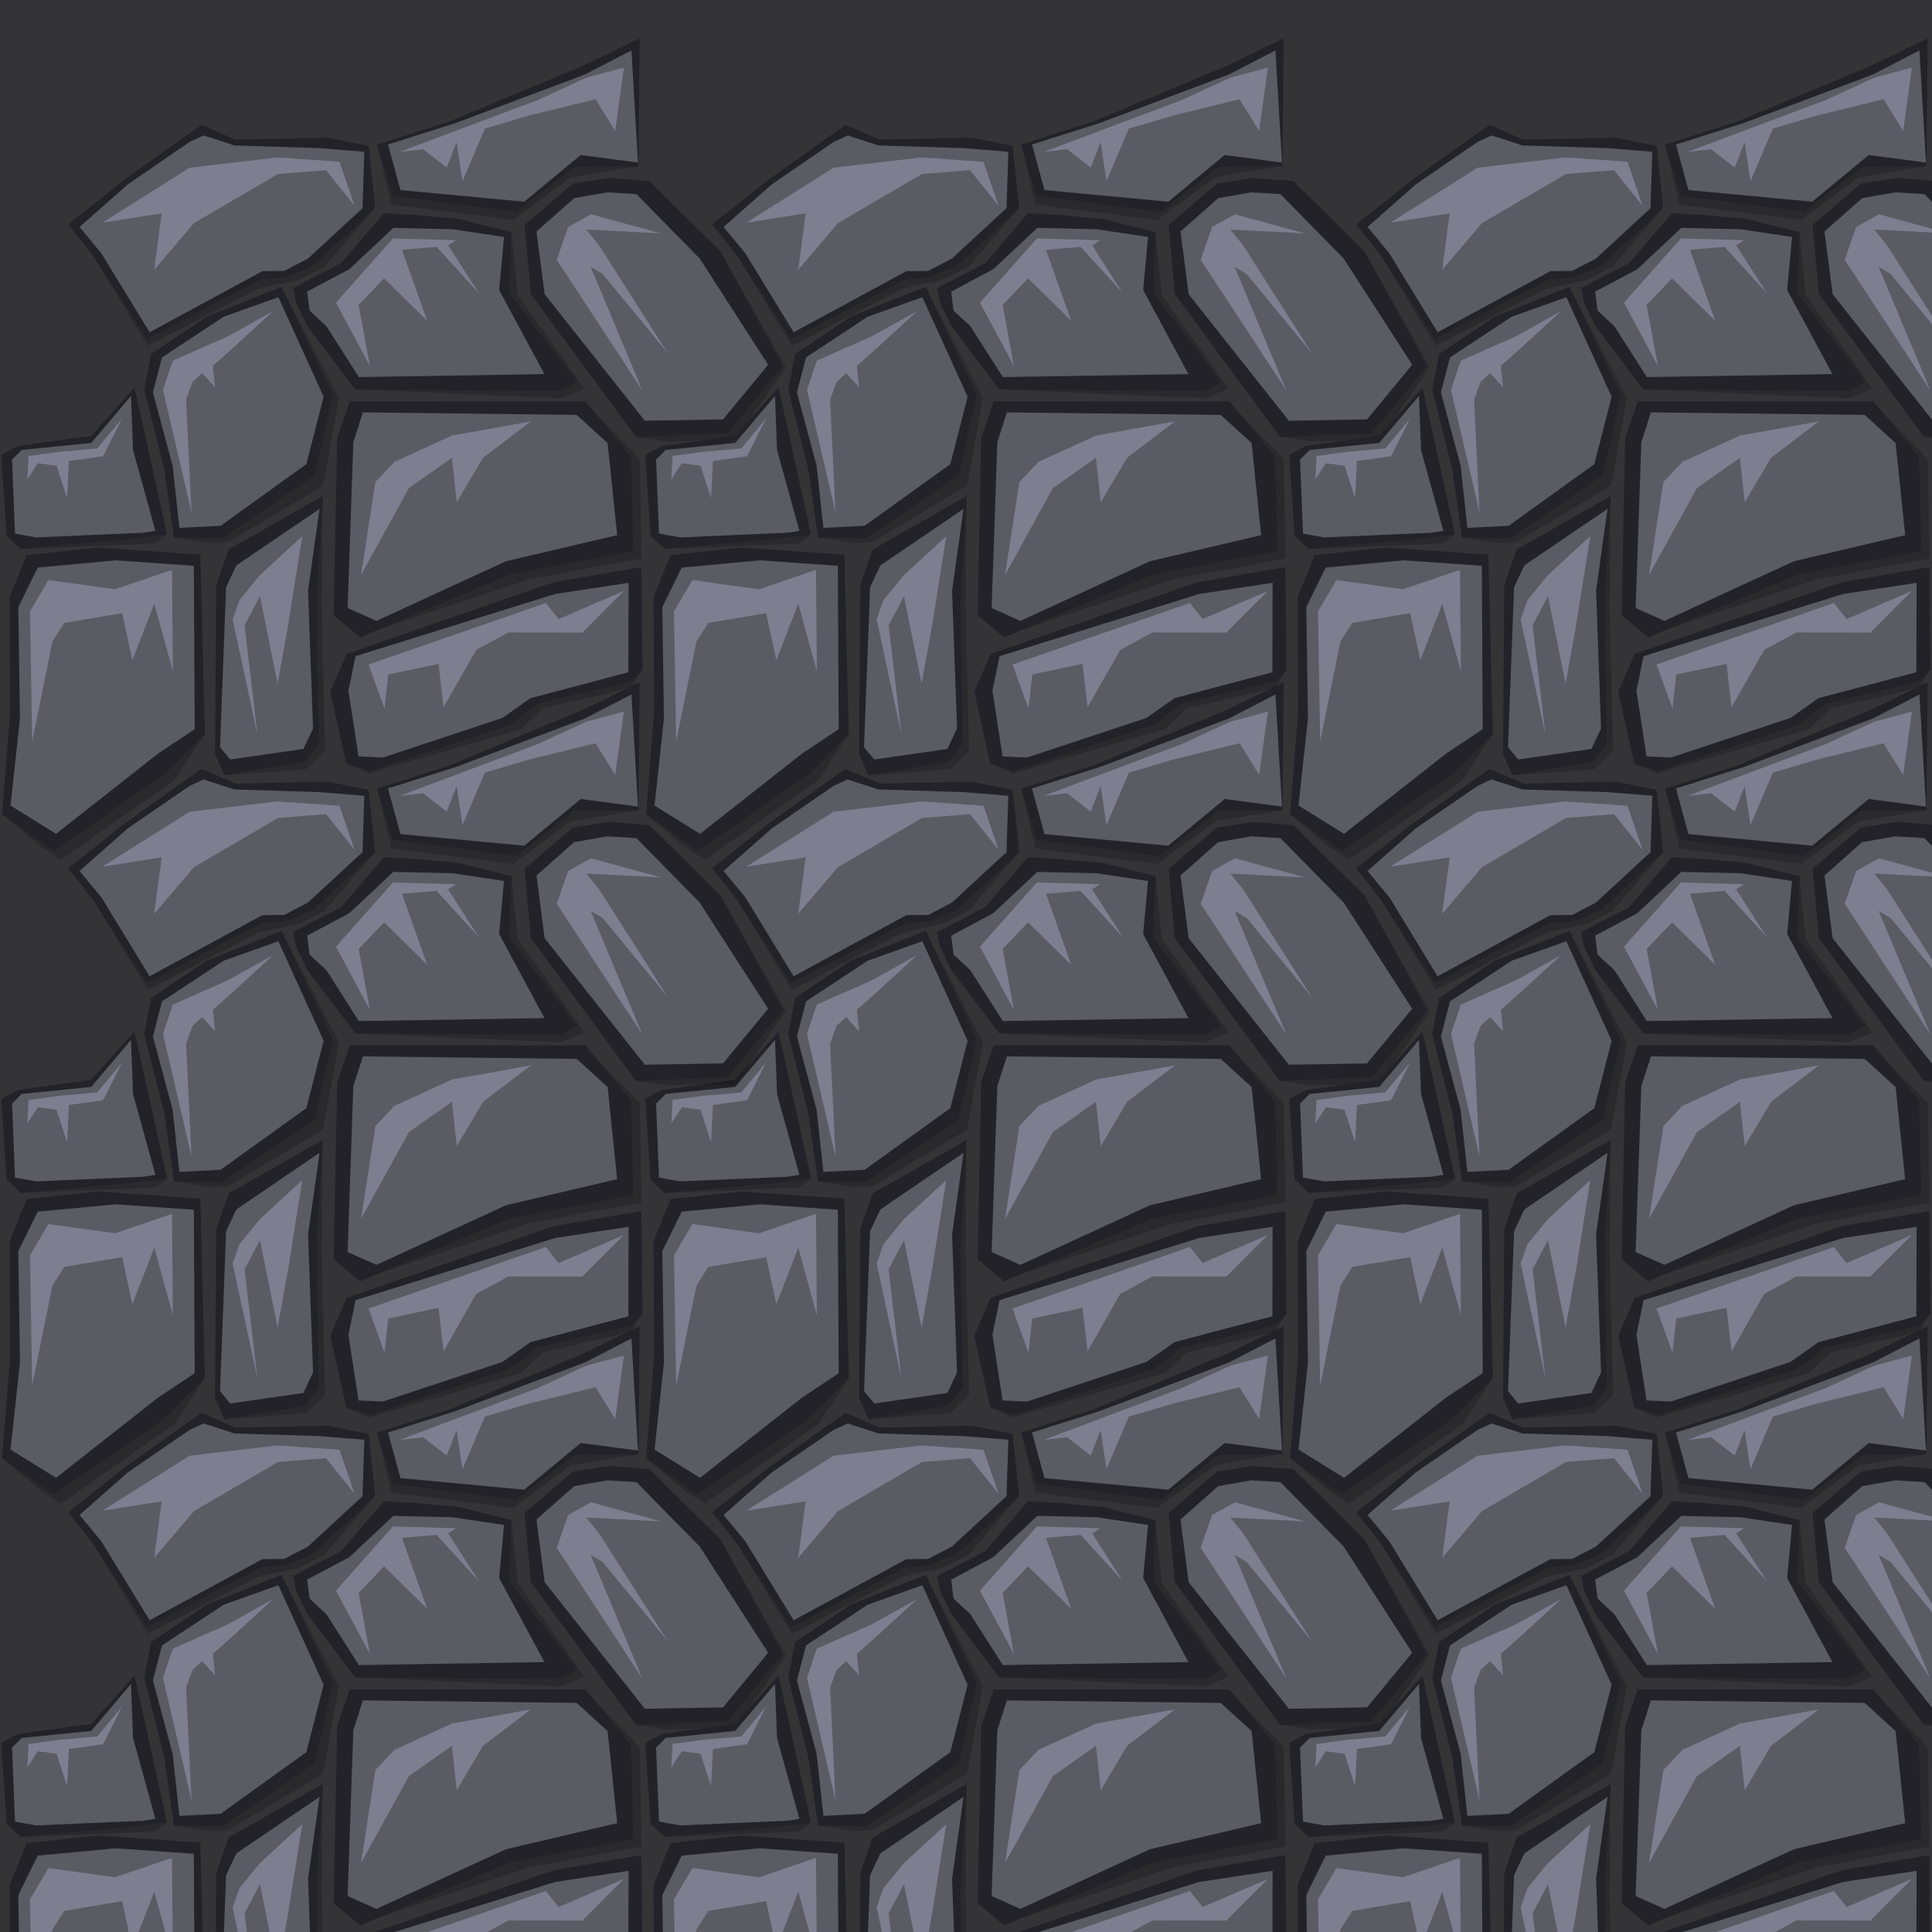 <?xml version="1.0" ?><!-- Created with Inkscape (http://www.inkscape.org/) --><svg height="1536" id="svg2" inkscape:export-filename="C:\Users\Michael\Desktop\GFX\stone_restore.png" inkscape:export-xdpi="90" inkscape:export-ydpi="90" inkscape:version="0.91 r13725" sodipodi:docname="stonepath.svg" version="1.1" viewBox="0 0 1536 1536" width="1536" xmlns="http://www.w3.org/2000/svg" xmlns:cc="http://creativecommons.org/ns#" xmlns:dc="http://purl.org/dc/elements/1.1/" xmlns:inkscape="http://www.inkscape.org/namespaces/inkscape" xmlns:rdf="http://www.w3.org/1999/02/22-rdf-syntax-ns#" xmlns:sodipodi="http://sodipodi.sourceforge.net/DTD/sodipodi-0.dtd" xmlns:svg="http://www.w3.org/2000/svg">
  <defs id="defs4">
    <filter id="filter4180" inkscape:label="filter1" style="color-interpolation-filters:sRGB">
      <feBlend id="feBlend4182" in2="BackgroundImage" mode="multiply"/>
    </filter>
    <filter id="filter4180-3" inkscape:label="filter1" style="color-interpolation-filters:sRGB">
      <feBlend id="feBlend4182-9" in2="BackgroundImage" mode="multiply"/>
    </filter>
  </defs>
  <sodipodi:namedview bordercolor="#666666" borderopacity="1.0" gridtolerance="10" id="base" inkscape:current-layer="layer1" inkscape:cx="556.06988" inkscape:cy="876.51162" inkscape:document-units="px" inkscape:object-nodes="true" inkscape:object-paths="true" inkscape:pageopacity="0.0" inkscape:pageshadow="2" inkscape:showpageshadow="false" inkscape:snap-bbox="true" inkscape:snap-global="true" inkscape:snap-grids="true" inkscape:snap-intersection-paths="true" inkscape:snap-smooth-nodes="true" inkscape:window-height="937" inkscape:window-maximized="1" inkscape:window-width="1680" inkscape:window-x="-4" inkscape:window-y="-4" inkscape:zoom="0.95037792" pagecolor="#ffffff" showborder="true" showgrid="true" units="px">
    <inkscape:grid empspacing="1" id="grid4264" snapvisiblegridlinesonly="true" spacingx="512" spacingy="512" type="xygrid"/>
  </sodipodi:namedview>
  <g id="layer3" inkscape:groupmode="layer" inkscape:label="BG" style="display:inline" transform="translate(0,483.638)">
    <path d="m 0,-483.638 1536,0 0,1536 -1536,0 z" id="path5842" inkscape:connector-curvature="0" sodipodi:nodetypes="ccccc" style="display:inline;fill:#343437;fill-opacity:1;fill-rule:evenodd;stroke:none;stroke-width:0;stroke-linecap:butt;stroke-linejoin:miter;stroke-opacity:1"/>
  </g>
  <g id="layer1" inkscape:groupmode="layer" inkscape:label="Center" style="display:inline">
    <path d="m 811.854,626.947 11.223,47.631 96.92,12.322 46.199,-34.074 52.746,-8.664 -207.088,-17.215 z m -1.66,50.402 -224.062,38.174 43.328,71.367 87.697,-45.203 12.902,-3.047 19.43,-4.154 20.855,-10.605 39.85,-46.531 z m 66.148,11.596 -81.889,132.635 163.34,7.088 19.045,-7.709 -53.113,-74.215 -5.092,-50.201 -42.291,-7.598 z m 208.557,23.115 -33.641,116.414 -33.766,30.742 23.27,3.701 56.254,-1.168 39.686,-57.82 -51.803,-91.869 z m -348.793,28.996 -59.193,24.967 -41.936,29.123 -7.156,29.941 15.109,60.598 0.646,3.518 6.836,50 28.107,4.723 14.588,-0.656 75.836,-45.172 12.486,-69.59 -45.324,-87.451 z m 240.33,90.164 -178.422,186.346 134.229,-44.937 89.76,-16.611 -1.324,-78.98 -44.242,-45.816 z m -429.547,60.189 -29.68,46.289 11.197,10.705 106.689,-4.18 9.668,-7.248 -97.875,-45.566 z m 221.686,14.887 -78.141,222.08 64.955,-4.801 15.09,-14.729 -2.859,-115.402 0.955,-87.148 z m 254.033,137.828 -235.305,74.973 18.27,7.812 121.145,-35.543 16.811,-16.182 70.705,-16.459 8.375,-14.602 z m -347.74,51.397 -161.111,63.697 30.75,26.129 16.059,10.1 90.225,-63.297 24.078,-36.629 z" id="path4256" inkscape:connector-curvature="0" style="display:inline;fill:#000000;fill-opacity:0.184;fill-rule:evenodd;stroke:none;stroke-width:1px;stroke-linecap:butt;stroke-linejoin:miter;stroke-opacity:1;filter:url(#filter4180-3)"/>
    <path d="m 1020.559,542.439 -44.498,21.568 -105.982,44.275 -58.189,18.658 12.209,40.615 98.18,13.027 46.363,-35.986 50.99,-0.402 z m -348.301,68.84 -9.129,6.354 -52.164,37.209 -44.793,35.533 19.908,25.158 42.719,66.162 90.959,-47.535 20.137,-1.98 20.893,-8.848 33.557,-30.77 15.963,-15.148 -5.256,-49.465 -32.848,-6.533 -73.008,1.596 z m 324.25,42.201 -28.986,4.402 -38.465,32.969 4.934,54.855 83.502,113.51 72.951,-2.695 43.945,-53.541 -49.49,-90.92 -56.645,-56.105 z m -179.344,28 -33.734,39.605 -38.451,19.98 2.447,11.719 9.246,18.922 37.781,49.873 163.752,1.361 12.549,-7.363 -53.877,-70.234 1.756,-48.801 -42.232,-10.518 -34.688,-3.107 z m -81.152,58.561 -59.584,23.67 -44.385,29.846 -5.355,28.441 15.861,62.889 7.809,54.475 37.734,0.564 74.215,-49.998 14.105,-63.75 z m -117.109,80.023 -34.424,38.453 -58.258,8.051 -13.205,7.037 4.193,64.094 11.197,10.705 89.85,-8.162 26.508,-3.266 -15.883,-72.33 z m 171.166,11.021 -10.027,29.316 -2.795,140.652 20.951,17.693 118.779,-49.949 98.684,-18.684 -2.012,-74.832 -36.117,-44.16 z m -21.494,75.211 -74.797,42.57 -9.83,28.043 -0.998,134.543 7.484,16.924 63.709,-10.77 11.387,-14.35 -1.967,-111.105 z m -179.07,40.986 -56.381,6.014 -13.516,33.492 0.385,91.936 -6.338,80.662 40.922,29.105 88.348,-60.773 31.943,-32.197 -3.584,-142.572 z m 432.377,15.627 -69.668,11.957 -164.562,56.963 -13.086,30.018 12.738,57.25 19.014,5.75 111.32,-36.764 22,-16.9 74.869,-17.672 8.355,-9.006 z" id="path4234-7" inkscape:connector-curvature="0" inkscape:label="#dark_-20" sodipodi:nodetypes="cccccccccccccccccccccccccccccccccccccccccccccccccccccccccccccccccccccccccccccccccccccccccccccccccccccccccc" style="display:inline;fill:#222228;fill-opacity:1;fill-rule:evenodd;stroke:none;stroke-width:0;stroke-linecap:butt;stroke-linejoin:miter;stroke-miterlimit:4;stroke-dasharray:none;stroke-opacity:1"/>
    <path d="m 1014.031,552.119 -37.199,19.164 -102.221,38.422 -54.154,17.15 9.922,36.275 98.455,9.217 44.855,-37.111 45.512,6.02 z m -340.211,67.561 -10.982,5.078 -49.135,33.754 -38.473,33.949 17.342,20.936 38.371,62.773 89.615,-48.564 17.408,-0.203 18.949,-9.934 43.281,-39.945 1.447,-44.852 -35.266,-2.885 -67.982,-2.135 z m 320.791,45.264 -26.186,4.598 -29.877,26.506 6.457,49.863 79.705,100.604 62.158,-1.109 35.842,-43.439 -54.49,-84.504 -50.264,-51.139 z m -169.924,28.238 -34.984,32.84 -33.49,17.844 1.902,15.074 13.436,12.455 25.721,40.389 147.582,-2.359 -36.018,-66.863 3.883,-42.182 -40.725,-6.107 z m -91.389,55.115 -43.508,15.52 -48.975,32.318 -7.227,27.885 15.646,58.293 5.4,49.367 32.816,-1.684 68.1,-48.984 13.744,-53.631 z m -117.172,78.506 -31.582,37.332 -55.314,5.592 -7.629,7.682 2.324,58.814 16.926,3.02 85.5,-3.713 9.197,-1.512 -17.762,-64.193 z m 184.395,13.061 -7.615,23.754 -4.521,131.781 22.865,10.223 103.061,-47.441 88.338,-20.721 -7.566,-73.234 -24.627,-22.377 z m -34.477,76.693 -66.141,44.977 -8.17,17.385 -4.807,127.125 8.17,9.779 58.094,-8.373 7.689,-16.299 -3.951,-109.576 z m -162.021,40.912 -62.047,5.824 -15.404,31.35 1.279,88.65 -7.465,69.176 36.178,22.443 81.416,-64.029 28.816,-19.123 -0.697,-129.959 z m 407.725,17.896 -58.34,8.859 -158.719,49.434 -5.666,27.48 8.035,52.264 19.439,0.85 94.938,-31.467 22.363,-15.754 77.777,-20.557 z" id="path4240-1" inkscape:connector-curvature="0" inkscape:label="#front" sodipodi:nodetypes="cccccccccccccccccccccccccccccccccccccccccccccccccccccccccccccccccccccccccccccccccccccccccccccccccccccc" style="display:inline;opacity:1;fill:#5B5B63;fill-opacity:1;fill-rule:evenodd;stroke:none;stroke-width:0;stroke-linecap:butt;stroke-linejoin:miter;stroke-miterlimit:4;stroke-dasharray:none;stroke-opacity:1"/>
    <path d="m 1008.008,565.752 -30.023,8.057 -38.5,17.775 -109.777,41.178 18.686,-2.164 18.768,14.666 7.846,-20.273 4.693,30.982 17.779,-41.725 36.447,-10.76 51.553,-12.561 15.592,25.178 z m -275.586,71.412 -69.68,8.182 -69.398,43.688 47.184,-7.408 -5.934,44.902 31.561,-37.07 66.879,-39.148 38.172,-3.018 22.664,28.277 -11.979,-34.957 z m 249.385,45.215 -18.086,10.072 -9.123,26.082 68.053,103.785 -41.074,-98.137 9.527,5.609 36.055,43.807 15.857,19.338 -54.742,-85.916 -10.168,-12.512 59.367,3.01 z m -157.395,19.186 -45.289,51.066 26.926,50.264 -8.898,-48.49 20.236,-21.109 34.26,33.805 -20.055,-56.498 27.51,-2.314 33.578,36.795 -24.387,-37.998 6.281,-4.039 c -3.033,-0.247 -50.162,-1.48 -50.162,-1.48 z m -95.367,57.84 -35.891,19.975 -43.811,19.379 -7.736,23.268 22.658,97.367 -4.328,-89.6 5.148,-14.189 7.65,-7.021 10.223,11.412 -1.721,-17.18 17.438,-15.484 z m 205.051,87.629 -62.775,11.246 -45.654,20.883 -15.217,16.062 -11.414,73.895 38.045,-69.074 34.24,-24.096 3.805,35.34 20.926,-35.34 z m -325.039,-2.291 -19.758,23.824 -30,2.629 -24.615,3.307 -0.91,18.547 8.361,-12.76 14.828,2.031 8.363,25.793 1.469,-29.625 27.109,-3.705 z m 143.24,93.553 -33.59,30.844 -16.314,19.977 -5.438,15.365 19.73,91.517 -10.215,-86.906 12.236,-23.051 14.008,69.519 8.221,-45.709 z m -103.545,26.734 -45.275,15.494 -52.926,-7.363 -14.713,24.877 1.732,103.436 16.123,-79.412 9.439,-14.848 46.002,-7.721 8.043,37.463 17.5,-44.996 14.75,53.709 z m 359.209,16.85 -51.893,22.305 -10.002,-12.791 -141.045,48.916 12.674,35.121 3.002,-27.158 39.955,-8.484 4.021,34.445 25.973,-45.559 25.551,-13.842 58.805,0.082 z" id="path4301" inkscape:connector-curvature="0" inkscape:label="#light" sodipodi:nodetypes="ccccccccccccccccccccccccccccccccccccccccccccccccccccccccccccccccccccccccccccccccccccccccccccccccccccccccccccccccccc" style="fill:#7e7e91;fill-opacity:1;fill-rule:evenodd;stroke:none;stroke-width:1px;stroke-linecap:butt;stroke-linejoin:miter;stroke-opacity:1"/>
  </g>
<g id="layer1" inkscape:groupmode="layer" inkscape:label="Center_copy_1" style="display:inline" transform="translate(-512, -512)">
    <path d="m 811.854,626.947 11.223,47.631 96.92,12.322 46.199,-34.074 52.746,-8.664 -207.088,-17.215 z m -1.66,50.402 -224.062,38.174 43.328,71.367 87.697,-45.203 12.902,-3.047 19.43,-4.154 20.855,-10.605 39.85,-46.531 z m 66.148,11.596 -81.889,132.635 163.34,7.088 19.045,-7.709 -53.113,-74.215 -5.092,-50.201 -42.291,-7.598 z m 208.557,23.115 -33.641,116.414 -33.766,30.742 23.27,3.701 56.254,-1.168 39.686,-57.82 -51.803,-91.869 z m -348.793,28.996 -59.193,24.967 -41.936,29.123 -7.156,29.941 15.109,60.598 0.646,3.518 6.836,50 28.107,4.723 14.588,-0.656 75.836,-45.172 12.486,-69.59 -45.324,-87.451 z m 240.33,90.164 -178.422,186.346 134.229,-44.937 89.76,-16.611 -1.324,-78.98 -44.242,-45.816 z m -429.547,60.189 -29.68,46.289 11.197,10.705 106.689,-4.18 9.668,-7.248 -97.875,-45.566 z m 221.686,14.887 -78.141,222.08 64.955,-4.801 15.09,-14.729 -2.859,-115.402 0.955,-87.148 z m 254.033,137.828 -235.305,74.973 18.27,7.812 121.145,-35.543 16.811,-16.182 70.705,-16.459 8.375,-14.602 z m -347.74,51.397 -161.111,63.697 30.75,26.129 16.059,10.1 90.225,-63.297 24.078,-36.629 z" id="path4256" inkscape:connector-curvature="0" style="display:inline;fill:#000000;fill-opacity:0.184;fill-rule:evenodd;stroke:none;stroke-width:1px;stroke-linecap:butt;stroke-linejoin:miter;stroke-opacity:1;filter:url(#filter4180-3)"/>
    <path d="m 1020.559,542.439 -44.498,21.568 -105.982,44.275 -58.189,18.658 12.209,40.615 98.18,13.027 46.363,-35.986 50.99,-0.402 z m -348.301,68.84 -9.129,6.354 -52.164,37.209 -44.793,35.533 19.908,25.158 42.719,66.162 90.959,-47.535 20.137,-1.98 20.893,-8.848 33.557,-30.77 15.963,-15.148 -5.256,-49.465 -32.848,-6.533 -73.008,1.596 z m 324.25,42.201 -28.986,4.402 -38.465,32.969 4.934,54.855 83.502,113.51 72.951,-2.695 43.945,-53.541 -49.49,-90.92 -56.645,-56.105 z m -179.344,28 -33.734,39.605 -38.451,19.98 2.447,11.719 9.246,18.922 37.781,49.873 163.752,1.361 12.549,-7.363 -53.877,-70.234 1.756,-48.801 -42.232,-10.518 -34.688,-3.107 z m -81.152,58.561 -59.584,23.67 -44.385,29.846 -5.355,28.441 15.861,62.889 7.809,54.475 37.734,0.564 74.215,-49.998 14.105,-63.75 z m -117.109,80.023 -34.424,38.453 -58.258,8.051 -13.205,7.037 4.193,64.094 11.197,10.705 89.85,-8.162 26.508,-3.266 -15.883,-72.33 z m 171.166,11.021 -10.027,29.316 -2.795,140.652 20.951,17.693 118.779,-49.949 98.684,-18.684 -2.012,-74.832 -36.117,-44.16 z m -21.494,75.211 -74.797,42.57 -9.83,28.043 -0.998,134.543 7.484,16.924 63.709,-10.77 11.387,-14.35 -1.967,-111.105 z m -179.07,40.986 -56.381,6.014 -13.516,33.492 0.385,91.936 -6.338,80.662 40.922,29.105 88.348,-60.773 31.943,-32.197 -3.584,-142.572 z m 432.377,15.627 -69.668,11.957 -164.562,56.963 -13.086,30.018 12.738,57.25 19.014,5.75 111.32,-36.764 22,-16.9 74.869,-17.672 8.355,-9.006 z" id="path4234-7" inkscape:connector-curvature="0" inkscape:label="#dark_-20" sodipodi:nodetypes="cccccccccccccccccccccccccccccccccccccccccccccccccccccccccccccccccccccccccccccccccccccccccccccccccccccccccc" style="display:inline;fill:#222228;fill-opacity:1;fill-rule:evenodd;stroke:none;stroke-width:0;stroke-linecap:butt;stroke-linejoin:miter;stroke-miterlimit:4;stroke-dasharray:none;stroke-opacity:1"/>
    <path d="m 1014.031,552.119 -37.199,19.164 -102.221,38.422 -54.154,17.15 9.922,36.275 98.455,9.217 44.855,-37.111 45.512,6.02 z m -340.211,67.561 -10.982,5.078 -49.135,33.754 -38.473,33.949 17.342,20.936 38.371,62.773 89.615,-48.564 17.408,-0.203 18.949,-9.934 43.281,-39.945 1.447,-44.852 -35.266,-2.885 -67.982,-2.135 z m 320.791,45.264 -26.186,4.598 -29.877,26.506 6.457,49.863 79.705,100.604 62.158,-1.109 35.842,-43.439 -54.49,-84.504 -50.264,-51.139 z m -169.924,28.238 -34.984,32.84 -33.49,17.844 1.902,15.074 13.436,12.455 25.721,40.389 147.582,-2.359 -36.018,-66.863 3.883,-42.182 -40.725,-6.107 z m -91.389,55.115 -43.508,15.52 -48.975,32.318 -7.227,27.885 15.646,58.293 5.4,49.367 32.816,-1.684 68.1,-48.984 13.744,-53.631 z m -117.172,78.506 -31.582,37.332 -55.314,5.592 -7.629,7.682 2.324,58.814 16.926,3.02 85.5,-3.713 9.197,-1.512 -17.762,-64.193 z m 184.395,13.061 -7.615,23.754 -4.521,131.781 22.865,10.223 103.061,-47.441 88.338,-20.721 -7.566,-73.234 -24.627,-22.377 z m -34.477,76.693 -66.141,44.977 -8.17,17.385 -4.807,127.125 8.17,9.779 58.094,-8.373 7.689,-16.299 -3.951,-109.576 z m -162.021,40.912 -62.047,5.824 -15.404,31.35 1.279,88.65 -7.465,69.176 36.178,22.443 81.416,-64.029 28.816,-19.123 -0.697,-129.959 z m 407.725,17.896 -58.34,8.859 -158.719,49.434 -5.666,27.48 8.035,52.264 19.439,0.85 94.938,-31.467 22.363,-15.754 77.777,-20.557 z" id="path4240-1" inkscape:connector-curvature="0" inkscape:label="#front" sodipodi:nodetypes="cccccccccccccccccccccccccccccccccccccccccccccccccccccccccccccccccccccccccccccccccccccccccccccccccccccc" style="display:inline;opacity:1;fill:#5B5B63;fill-opacity:1;fill-rule:evenodd;stroke:none;stroke-width:0;stroke-linecap:butt;stroke-linejoin:miter;stroke-miterlimit:4;stroke-dasharray:none;stroke-opacity:1"/>
    <path d="m 1008.008,565.752 -30.023,8.057 -38.5,17.775 -109.777,41.178 18.686,-2.164 18.768,14.666 7.846,-20.273 4.693,30.982 17.779,-41.725 36.447,-10.76 51.553,-12.561 15.592,25.178 z m -275.586,71.412 -69.68,8.182 -69.398,43.688 47.184,-7.408 -5.934,44.902 31.561,-37.07 66.879,-39.148 38.172,-3.018 22.664,28.277 -11.979,-34.957 z m 249.385,45.215 -18.086,10.072 -9.123,26.082 68.053,103.785 -41.074,-98.137 9.527,5.609 36.055,43.807 15.857,19.338 -54.742,-85.916 -10.168,-12.512 59.367,3.01 z m -157.395,19.186 -45.289,51.066 26.926,50.264 -8.898,-48.49 20.236,-21.109 34.26,33.805 -20.055,-56.498 27.51,-2.314 33.578,36.795 -24.387,-37.998 6.281,-4.039 c -3.033,-0.247 -50.162,-1.48 -50.162,-1.48 z m -95.367,57.84 -35.891,19.975 -43.811,19.379 -7.736,23.268 22.658,97.367 -4.328,-89.6 5.148,-14.189 7.65,-7.021 10.223,11.412 -1.721,-17.18 17.438,-15.484 z m 205.051,87.629 -62.775,11.246 -45.654,20.883 -15.217,16.062 -11.414,73.895 38.045,-69.074 34.24,-24.096 3.805,35.34 20.926,-35.34 z m -325.039,-2.291 -19.758,23.824 -30,2.629 -24.615,3.307 -0.91,18.547 8.361,-12.76 14.828,2.031 8.363,25.793 1.469,-29.625 27.109,-3.705 z m 143.24,93.553 -33.59,30.844 -16.314,19.977 -5.438,15.365 19.73,91.517 -10.215,-86.906 12.236,-23.051 14.008,69.519 8.221,-45.709 z m -103.545,26.734 -45.275,15.494 -52.926,-7.363 -14.713,24.877 1.732,103.436 16.123,-79.412 9.439,-14.848 46.002,-7.721 8.043,37.463 17.5,-44.996 14.75,53.709 z m 359.209,16.85 -51.893,22.305 -10.002,-12.791 -141.045,48.916 12.674,35.121 3.002,-27.158 39.955,-8.484 4.021,34.445 25.973,-45.559 25.551,-13.842 58.805,0.082 z" id="path4301" inkscape:connector-curvature="0" inkscape:label="#light" sodipodi:nodetypes="ccccccccccccccccccccccccccccccccccccccccccccccccccccccccccccccccccccccccccccccccccccccccccccccccccccccccccccccccccc" style="fill:#7e7e91;fill-opacity:1;fill-rule:evenodd;stroke:none;stroke-width:1px;stroke-linecap:butt;stroke-linejoin:miter;stroke-opacity:1"/>
  </g><g id="layer1" inkscape:groupmode="layer" inkscape:label="Center_copy_2" style="display:inline" transform="translate(-512, 0)">
    <path d="m 811.854,626.947 11.223,47.631 96.92,12.322 46.199,-34.074 52.746,-8.664 -207.088,-17.215 z m -1.66,50.402 -224.062,38.174 43.328,71.367 87.697,-45.203 12.902,-3.047 19.43,-4.154 20.855,-10.605 39.85,-46.531 z m 66.148,11.596 -81.889,132.635 163.34,7.088 19.045,-7.709 -53.113,-74.215 -5.092,-50.201 -42.291,-7.598 z m 208.557,23.115 -33.641,116.414 -33.766,30.742 23.27,3.701 56.254,-1.168 39.686,-57.82 -51.803,-91.869 z m -348.793,28.996 -59.193,24.967 -41.936,29.123 -7.156,29.941 15.109,60.598 0.646,3.518 6.836,50 28.107,4.723 14.588,-0.656 75.836,-45.172 12.486,-69.59 -45.324,-87.451 z m 240.33,90.164 -178.422,186.346 134.229,-44.937 89.76,-16.611 -1.324,-78.98 -44.242,-45.816 z m -429.547,60.189 -29.68,46.289 11.197,10.705 106.689,-4.18 9.668,-7.248 -97.875,-45.566 z m 221.686,14.887 -78.141,222.08 64.955,-4.801 15.09,-14.729 -2.859,-115.402 0.955,-87.148 z m 254.033,137.828 -235.305,74.973 18.27,7.812 121.145,-35.543 16.811,-16.182 70.705,-16.459 8.375,-14.602 z m -347.74,51.397 -161.111,63.697 30.75,26.129 16.059,10.1 90.225,-63.297 24.078,-36.629 z" id="path4256" inkscape:connector-curvature="0" style="display:inline;fill:#000000;fill-opacity:0.184;fill-rule:evenodd;stroke:none;stroke-width:1px;stroke-linecap:butt;stroke-linejoin:miter;stroke-opacity:1;filter:url(#filter4180-3)"/>
    <path d="m 1020.559,542.439 -44.498,21.568 -105.982,44.275 -58.189,18.658 12.209,40.615 98.18,13.027 46.363,-35.986 50.99,-0.402 z m -348.301,68.84 -9.129,6.354 -52.164,37.209 -44.793,35.533 19.908,25.158 42.719,66.162 90.959,-47.535 20.137,-1.98 20.893,-8.848 33.557,-30.77 15.963,-15.148 -5.256,-49.465 -32.848,-6.533 -73.008,1.596 z m 324.25,42.201 -28.986,4.402 -38.465,32.969 4.934,54.855 83.502,113.51 72.951,-2.695 43.945,-53.541 -49.49,-90.92 -56.645,-56.105 z m -179.344,28 -33.734,39.605 -38.451,19.98 2.447,11.719 9.246,18.922 37.781,49.873 163.752,1.361 12.549,-7.363 -53.877,-70.234 1.756,-48.801 -42.232,-10.518 -34.688,-3.107 z m -81.152,58.561 -59.584,23.67 -44.385,29.846 -5.355,28.441 15.861,62.889 7.809,54.475 37.734,0.564 74.215,-49.998 14.105,-63.75 z m -117.109,80.023 -34.424,38.453 -58.258,8.051 -13.205,7.037 4.193,64.094 11.197,10.705 89.85,-8.162 26.508,-3.266 -15.883,-72.33 z m 171.166,11.021 -10.027,29.316 -2.795,140.652 20.951,17.693 118.779,-49.949 98.684,-18.684 -2.012,-74.832 -36.117,-44.16 z m -21.494,75.211 -74.797,42.57 -9.83,28.043 -0.998,134.543 7.484,16.924 63.709,-10.77 11.387,-14.35 -1.967,-111.105 z m -179.07,40.986 -56.381,6.014 -13.516,33.492 0.385,91.936 -6.338,80.662 40.922,29.105 88.348,-60.773 31.943,-32.197 -3.584,-142.572 z m 432.377,15.627 -69.668,11.957 -164.562,56.963 -13.086,30.018 12.738,57.25 19.014,5.75 111.32,-36.764 22,-16.9 74.869,-17.672 8.355,-9.006 z" id="path4234-7" inkscape:connector-curvature="0" inkscape:label="#dark_-20" sodipodi:nodetypes="cccccccccccccccccccccccccccccccccccccccccccccccccccccccccccccccccccccccccccccccccccccccccccccccccccccccccc" style="display:inline;fill:#222228;fill-opacity:1;fill-rule:evenodd;stroke:none;stroke-width:0;stroke-linecap:butt;stroke-linejoin:miter;stroke-miterlimit:4;stroke-dasharray:none;stroke-opacity:1"/>
    <path d="m 1014.031,552.119 -37.199,19.164 -102.221,38.422 -54.154,17.15 9.922,36.275 98.455,9.217 44.855,-37.111 45.512,6.02 z m -340.211,67.561 -10.982,5.078 -49.135,33.754 -38.473,33.949 17.342,20.936 38.371,62.773 89.615,-48.564 17.408,-0.203 18.949,-9.934 43.281,-39.945 1.447,-44.852 -35.266,-2.885 -67.982,-2.135 z m 320.791,45.264 -26.186,4.598 -29.877,26.506 6.457,49.863 79.705,100.604 62.158,-1.109 35.842,-43.439 -54.49,-84.504 -50.264,-51.139 z m -169.924,28.238 -34.984,32.84 -33.49,17.844 1.902,15.074 13.436,12.455 25.721,40.389 147.582,-2.359 -36.018,-66.863 3.883,-42.182 -40.725,-6.107 z m -91.389,55.115 -43.508,15.52 -48.975,32.318 -7.227,27.885 15.646,58.293 5.4,49.367 32.816,-1.684 68.1,-48.984 13.744,-53.631 z m -117.172,78.506 -31.582,37.332 -55.314,5.592 -7.629,7.682 2.324,58.814 16.926,3.02 85.5,-3.713 9.197,-1.512 -17.762,-64.193 z m 184.395,13.061 -7.615,23.754 -4.521,131.781 22.865,10.223 103.061,-47.441 88.338,-20.721 -7.566,-73.234 -24.627,-22.377 z m -34.477,76.693 -66.141,44.977 -8.17,17.385 -4.807,127.125 8.17,9.779 58.094,-8.373 7.689,-16.299 -3.951,-109.576 z m -162.021,40.912 -62.047,5.824 -15.404,31.35 1.279,88.65 -7.465,69.176 36.178,22.443 81.416,-64.029 28.816,-19.123 -0.697,-129.959 z m 407.725,17.896 -58.34,8.859 -158.719,49.434 -5.666,27.48 8.035,52.264 19.439,0.85 94.938,-31.467 22.363,-15.754 77.777,-20.557 z" id="path4240-1" inkscape:connector-curvature="0" inkscape:label="#front" sodipodi:nodetypes="cccccccccccccccccccccccccccccccccccccccccccccccccccccccccccccccccccccccccccccccccccccccccccccccccccccc" style="display:inline;opacity:1;fill:#5B5B63;fill-opacity:1;fill-rule:evenodd;stroke:none;stroke-width:0;stroke-linecap:butt;stroke-linejoin:miter;stroke-miterlimit:4;stroke-dasharray:none;stroke-opacity:1"/>
    <path d="m 1008.008,565.752 -30.023,8.057 -38.5,17.775 -109.777,41.178 18.686,-2.164 18.768,14.666 7.846,-20.273 4.693,30.982 17.779,-41.725 36.447,-10.76 51.553,-12.561 15.592,25.178 z m -275.586,71.412 -69.68,8.182 -69.398,43.688 47.184,-7.408 -5.934,44.902 31.561,-37.07 66.879,-39.148 38.172,-3.018 22.664,28.277 -11.979,-34.957 z m 249.385,45.215 -18.086,10.072 -9.123,26.082 68.053,103.785 -41.074,-98.137 9.527,5.609 36.055,43.807 15.857,19.338 -54.742,-85.916 -10.168,-12.512 59.367,3.01 z m -157.395,19.186 -45.289,51.066 26.926,50.264 -8.898,-48.49 20.236,-21.109 34.26,33.805 -20.055,-56.498 27.51,-2.314 33.578,36.795 -24.387,-37.998 6.281,-4.039 c -3.033,-0.247 -50.162,-1.48 -50.162,-1.48 z m -95.367,57.84 -35.891,19.975 -43.811,19.379 -7.736,23.268 22.658,97.367 -4.328,-89.6 5.148,-14.189 7.65,-7.021 10.223,11.412 -1.721,-17.18 17.438,-15.484 z m 205.051,87.629 -62.775,11.246 -45.654,20.883 -15.217,16.062 -11.414,73.895 38.045,-69.074 34.24,-24.096 3.805,35.34 20.926,-35.34 z m -325.039,-2.291 -19.758,23.824 -30,2.629 -24.615,3.307 -0.91,18.547 8.361,-12.76 14.828,2.031 8.363,25.793 1.469,-29.625 27.109,-3.705 z m 143.24,93.553 -33.59,30.844 -16.314,19.977 -5.438,15.365 19.73,91.517 -10.215,-86.906 12.236,-23.051 14.008,69.519 8.221,-45.709 z m -103.545,26.734 -45.275,15.494 -52.926,-7.363 -14.713,24.877 1.732,103.436 16.123,-79.412 9.439,-14.848 46.002,-7.721 8.043,37.463 17.5,-44.996 14.75,53.709 z m 359.209,16.85 -51.893,22.305 -10.002,-12.791 -141.045,48.916 12.674,35.121 3.002,-27.158 39.955,-8.484 4.021,34.445 25.973,-45.559 25.551,-13.842 58.805,0.082 z" id="path4301" inkscape:connector-curvature="0" inkscape:label="#light" sodipodi:nodetypes="ccccccccccccccccccccccccccccccccccccccccccccccccccccccccccccccccccccccccccccccccccccccccccccccccccccccccccccccccccc" style="fill:#7e7e91;fill-opacity:1;fill-rule:evenodd;stroke:none;stroke-width:1px;stroke-linecap:butt;stroke-linejoin:miter;stroke-opacity:1"/>
  </g><g id="layer1" inkscape:groupmode="layer" inkscape:label="Center_copy_3" style="display:inline" transform="translate(-512, 512)">
    <path d="m 811.854,626.947 11.223,47.631 96.92,12.322 46.199,-34.074 52.746,-8.664 -207.088,-17.215 z m -1.66,50.402 -224.062,38.174 43.328,71.367 87.697,-45.203 12.902,-3.047 19.43,-4.154 20.855,-10.605 39.85,-46.531 z m 66.148,11.596 -81.889,132.635 163.34,7.088 19.045,-7.709 -53.113,-74.215 -5.092,-50.201 -42.291,-7.598 z m 208.557,23.115 -33.641,116.414 -33.766,30.742 23.27,3.701 56.254,-1.168 39.686,-57.82 -51.803,-91.869 z m -348.793,28.996 -59.193,24.967 -41.936,29.123 -7.156,29.941 15.109,60.598 0.646,3.518 6.836,50 28.107,4.723 14.588,-0.656 75.836,-45.172 12.486,-69.59 -45.324,-87.451 z m 240.33,90.164 -178.422,186.346 134.229,-44.937 89.76,-16.611 -1.324,-78.98 -44.242,-45.816 z m -429.547,60.189 -29.68,46.289 11.197,10.705 106.689,-4.18 9.668,-7.248 -97.875,-45.566 z m 221.686,14.887 -78.141,222.08 64.955,-4.801 15.09,-14.729 -2.859,-115.402 0.955,-87.148 z m 254.033,137.828 -235.305,74.973 18.27,7.812 121.145,-35.543 16.811,-16.182 70.705,-16.459 8.375,-14.602 z m -347.74,51.397 -161.111,63.697 30.75,26.129 16.059,10.1 90.225,-63.297 24.078,-36.629 z" id="path4256" inkscape:connector-curvature="0" style="display:inline;fill:#000000;fill-opacity:0.184;fill-rule:evenodd;stroke:none;stroke-width:1px;stroke-linecap:butt;stroke-linejoin:miter;stroke-opacity:1;filter:url(#filter4180-3)"/>
    <path d="m 1020.559,542.439 -44.498,21.568 -105.982,44.275 -58.189,18.658 12.209,40.615 98.18,13.027 46.363,-35.986 50.99,-0.402 z m -348.301,68.84 -9.129,6.354 -52.164,37.209 -44.793,35.533 19.908,25.158 42.719,66.162 90.959,-47.535 20.137,-1.98 20.893,-8.848 33.557,-30.77 15.963,-15.148 -5.256,-49.465 -32.848,-6.533 -73.008,1.596 z m 324.25,42.201 -28.986,4.402 -38.465,32.969 4.934,54.855 83.502,113.51 72.951,-2.695 43.945,-53.541 -49.49,-90.92 -56.645,-56.105 z m -179.344,28 -33.734,39.605 -38.451,19.98 2.447,11.719 9.246,18.922 37.781,49.873 163.752,1.361 12.549,-7.363 -53.877,-70.234 1.756,-48.801 -42.232,-10.518 -34.688,-3.107 z m -81.152,58.561 -59.584,23.67 -44.385,29.846 -5.355,28.441 15.861,62.889 7.809,54.475 37.734,0.564 74.215,-49.998 14.105,-63.75 z m -117.109,80.023 -34.424,38.453 -58.258,8.051 -13.205,7.037 4.193,64.094 11.197,10.705 89.85,-8.162 26.508,-3.266 -15.883,-72.33 z m 171.166,11.021 -10.027,29.316 -2.795,140.652 20.951,17.693 118.779,-49.949 98.684,-18.684 -2.012,-74.832 -36.117,-44.16 z m -21.494,75.211 -74.797,42.57 -9.83,28.043 -0.998,134.543 7.484,16.924 63.709,-10.77 11.387,-14.35 -1.967,-111.105 z m -179.07,40.986 -56.381,6.014 -13.516,33.492 0.385,91.936 -6.338,80.662 40.922,29.105 88.348,-60.773 31.943,-32.197 -3.584,-142.572 z m 432.377,15.627 -69.668,11.957 -164.562,56.963 -13.086,30.018 12.738,57.25 19.014,5.75 111.32,-36.764 22,-16.9 74.869,-17.672 8.355,-9.006 z" id="path4234-7" inkscape:connector-curvature="0" inkscape:label="#dark_-20" sodipodi:nodetypes="cccccccccccccccccccccccccccccccccccccccccccccccccccccccccccccccccccccccccccccccccccccccccccccccccccccccccc" style="display:inline;fill:#222228;fill-opacity:1;fill-rule:evenodd;stroke:none;stroke-width:0;stroke-linecap:butt;stroke-linejoin:miter;stroke-miterlimit:4;stroke-dasharray:none;stroke-opacity:1"/>
    <path d="m 1014.031,552.119 -37.199,19.164 -102.221,38.422 -54.154,17.15 9.922,36.275 98.455,9.217 44.855,-37.111 45.512,6.02 z m -340.211,67.561 -10.982,5.078 -49.135,33.754 -38.473,33.949 17.342,20.936 38.371,62.773 89.615,-48.564 17.408,-0.203 18.949,-9.934 43.281,-39.945 1.447,-44.852 -35.266,-2.885 -67.982,-2.135 z m 320.791,45.264 -26.186,4.598 -29.877,26.506 6.457,49.863 79.705,100.604 62.158,-1.109 35.842,-43.439 -54.49,-84.504 -50.264,-51.139 z m -169.924,28.238 -34.984,32.84 -33.49,17.844 1.902,15.074 13.436,12.455 25.721,40.389 147.582,-2.359 -36.018,-66.863 3.883,-42.182 -40.725,-6.107 z m -91.389,55.115 -43.508,15.52 -48.975,32.318 -7.227,27.885 15.646,58.293 5.4,49.367 32.816,-1.684 68.1,-48.984 13.744,-53.631 z m -117.172,78.506 -31.582,37.332 -55.314,5.592 -7.629,7.682 2.324,58.814 16.926,3.02 85.5,-3.713 9.197,-1.512 -17.762,-64.193 z m 184.395,13.061 -7.615,23.754 -4.521,131.781 22.865,10.223 103.061,-47.441 88.338,-20.721 -7.566,-73.234 -24.627,-22.377 z m -34.477,76.693 -66.141,44.977 -8.17,17.385 -4.807,127.125 8.17,9.779 58.094,-8.373 7.689,-16.299 -3.951,-109.576 z m -162.021,40.912 -62.047,5.824 -15.404,31.35 1.279,88.65 -7.465,69.176 36.178,22.443 81.416,-64.029 28.816,-19.123 -0.697,-129.959 z m 407.725,17.896 -58.34,8.859 -158.719,49.434 -5.666,27.48 8.035,52.264 19.439,0.85 94.938,-31.467 22.363,-15.754 77.777,-20.557 z" id="path4240-1" inkscape:connector-curvature="0" inkscape:label="#front" sodipodi:nodetypes="cccccccccccccccccccccccccccccccccccccccccccccccccccccccccccccccccccccccccccccccccccccccccccccccccccccc" style="display:inline;opacity:1;fill:#5B5B63;fill-opacity:1;fill-rule:evenodd;stroke:none;stroke-width:0;stroke-linecap:butt;stroke-linejoin:miter;stroke-miterlimit:4;stroke-dasharray:none;stroke-opacity:1"/>
    <path d="m 1008.008,565.752 -30.023,8.057 -38.5,17.775 -109.777,41.178 18.686,-2.164 18.768,14.666 7.846,-20.273 4.693,30.982 17.779,-41.725 36.447,-10.76 51.553,-12.561 15.592,25.178 z m -275.586,71.412 -69.68,8.182 -69.398,43.688 47.184,-7.408 -5.934,44.902 31.561,-37.07 66.879,-39.148 38.172,-3.018 22.664,28.277 -11.979,-34.957 z m 249.385,45.215 -18.086,10.072 -9.123,26.082 68.053,103.785 -41.074,-98.137 9.527,5.609 36.055,43.807 15.857,19.338 -54.742,-85.916 -10.168,-12.512 59.367,3.01 z m -157.395,19.186 -45.289,51.066 26.926,50.264 -8.898,-48.49 20.236,-21.109 34.26,33.805 -20.055,-56.498 27.51,-2.314 33.578,36.795 -24.387,-37.998 6.281,-4.039 c -3.033,-0.247 -50.162,-1.48 -50.162,-1.48 z m -95.367,57.84 -35.891,19.975 -43.811,19.379 -7.736,23.268 22.658,97.367 -4.328,-89.6 5.148,-14.189 7.65,-7.021 10.223,11.412 -1.721,-17.18 17.438,-15.484 z m 205.051,87.629 -62.775,11.246 -45.654,20.883 -15.217,16.062 -11.414,73.895 38.045,-69.074 34.24,-24.096 3.805,35.34 20.926,-35.34 z m -325.039,-2.291 -19.758,23.824 -30,2.629 -24.615,3.307 -0.91,18.547 8.361,-12.76 14.828,2.031 8.363,25.793 1.469,-29.625 27.109,-3.705 z m 143.24,93.553 -33.59,30.844 -16.314,19.977 -5.438,15.365 19.73,91.517 -10.215,-86.906 12.236,-23.051 14.008,69.519 8.221,-45.709 z m -103.545,26.734 -45.275,15.494 -52.926,-7.363 -14.713,24.877 1.732,103.436 16.123,-79.412 9.439,-14.848 46.002,-7.721 8.043,37.463 17.5,-44.996 14.75,53.709 z m 359.209,16.85 -51.893,22.305 -10.002,-12.791 -141.045,48.916 12.674,35.121 3.002,-27.158 39.955,-8.484 4.021,34.445 25.973,-45.559 25.551,-13.842 58.805,0.082 z" id="path4301" inkscape:connector-curvature="0" inkscape:label="#light" sodipodi:nodetypes="ccccccccccccccccccccccccccccccccccccccccccccccccccccccccccccccccccccccccccccccccccccccccccccccccccccccccccccccccccc" style="fill:#7e7e91;fill-opacity:1;fill-rule:evenodd;stroke:none;stroke-width:1px;stroke-linecap:butt;stroke-linejoin:miter;stroke-opacity:1"/>
  </g><g id="layer1" inkscape:groupmode="layer" inkscape:label="Center_copy_4" style="display:inline" transform="translate(0, -512)">
    <path d="m 811.854,626.947 11.223,47.631 96.92,12.322 46.199,-34.074 52.746,-8.664 -207.088,-17.215 z m -1.66,50.402 -224.062,38.174 43.328,71.367 87.697,-45.203 12.902,-3.047 19.43,-4.154 20.855,-10.605 39.85,-46.531 z m 66.148,11.596 -81.889,132.635 163.34,7.088 19.045,-7.709 -53.113,-74.215 -5.092,-50.201 -42.291,-7.598 z m 208.557,23.115 -33.641,116.414 -33.766,30.742 23.27,3.701 56.254,-1.168 39.686,-57.82 -51.803,-91.869 z m -348.793,28.996 -59.193,24.967 -41.936,29.123 -7.156,29.941 15.109,60.598 0.646,3.518 6.836,50 28.107,4.723 14.588,-0.656 75.836,-45.172 12.486,-69.59 -45.324,-87.451 z m 240.33,90.164 -178.422,186.346 134.229,-44.937 89.76,-16.611 -1.324,-78.98 -44.242,-45.816 z m -429.547,60.189 -29.68,46.289 11.197,10.705 106.689,-4.18 9.668,-7.248 -97.875,-45.566 z m 221.686,14.887 -78.141,222.08 64.955,-4.801 15.09,-14.729 -2.859,-115.402 0.955,-87.148 z m 254.033,137.828 -235.305,74.973 18.27,7.812 121.145,-35.543 16.811,-16.182 70.705,-16.459 8.375,-14.602 z m -347.74,51.397 -161.111,63.697 30.75,26.129 16.059,10.1 90.225,-63.297 24.078,-36.629 z" id="path4256" inkscape:connector-curvature="0" style="display:inline;fill:#000000;fill-opacity:0.184;fill-rule:evenodd;stroke:none;stroke-width:1px;stroke-linecap:butt;stroke-linejoin:miter;stroke-opacity:1;filter:url(#filter4180-3)"/>
    <path d="m 1020.559,542.439 -44.498,21.568 -105.982,44.275 -58.189,18.658 12.209,40.615 98.18,13.027 46.363,-35.986 50.99,-0.402 z m -348.301,68.84 -9.129,6.354 -52.164,37.209 -44.793,35.533 19.908,25.158 42.719,66.162 90.959,-47.535 20.137,-1.98 20.893,-8.848 33.557,-30.77 15.963,-15.148 -5.256,-49.465 -32.848,-6.533 -73.008,1.596 z m 324.25,42.201 -28.986,4.402 -38.465,32.969 4.934,54.855 83.502,113.51 72.951,-2.695 43.945,-53.541 -49.49,-90.92 -56.645,-56.105 z m -179.344,28 -33.734,39.605 -38.451,19.98 2.447,11.719 9.246,18.922 37.781,49.873 163.752,1.361 12.549,-7.363 -53.877,-70.234 1.756,-48.801 -42.232,-10.518 -34.688,-3.107 z m -81.152,58.561 -59.584,23.67 -44.385,29.846 -5.355,28.441 15.861,62.889 7.809,54.475 37.734,0.564 74.215,-49.998 14.105,-63.75 z m -117.109,80.023 -34.424,38.453 -58.258,8.051 -13.205,7.037 4.193,64.094 11.197,10.705 89.85,-8.162 26.508,-3.266 -15.883,-72.33 z m 171.166,11.021 -10.027,29.316 -2.795,140.652 20.951,17.693 118.779,-49.949 98.684,-18.684 -2.012,-74.832 -36.117,-44.16 z m -21.494,75.211 -74.797,42.57 -9.83,28.043 -0.998,134.543 7.484,16.924 63.709,-10.77 11.387,-14.35 -1.967,-111.105 z m -179.07,40.986 -56.381,6.014 -13.516,33.492 0.385,91.936 -6.338,80.662 40.922,29.105 88.348,-60.773 31.943,-32.197 -3.584,-142.572 z m 432.377,15.627 -69.668,11.957 -164.562,56.963 -13.086,30.018 12.738,57.25 19.014,5.75 111.32,-36.764 22,-16.9 74.869,-17.672 8.355,-9.006 z" id="path4234-7" inkscape:connector-curvature="0" inkscape:label="#dark_-20" sodipodi:nodetypes="cccccccccccccccccccccccccccccccccccccccccccccccccccccccccccccccccccccccccccccccccccccccccccccccccccccccccc" style="display:inline;fill:#222228;fill-opacity:1;fill-rule:evenodd;stroke:none;stroke-width:0;stroke-linecap:butt;stroke-linejoin:miter;stroke-miterlimit:4;stroke-dasharray:none;stroke-opacity:1"/>
    <path d="m 1014.031,552.119 -37.199,19.164 -102.221,38.422 -54.154,17.15 9.922,36.275 98.455,9.217 44.855,-37.111 45.512,6.02 z m -340.211,67.561 -10.982,5.078 -49.135,33.754 -38.473,33.949 17.342,20.936 38.371,62.773 89.615,-48.564 17.408,-0.203 18.949,-9.934 43.281,-39.945 1.447,-44.852 -35.266,-2.885 -67.982,-2.135 z m 320.791,45.264 -26.186,4.598 -29.877,26.506 6.457,49.863 79.705,100.604 62.158,-1.109 35.842,-43.439 -54.49,-84.504 -50.264,-51.139 z m -169.924,28.238 -34.984,32.84 -33.49,17.844 1.902,15.074 13.436,12.455 25.721,40.389 147.582,-2.359 -36.018,-66.863 3.883,-42.182 -40.725,-6.107 z m -91.389,55.115 -43.508,15.52 -48.975,32.318 -7.227,27.885 15.646,58.293 5.4,49.367 32.816,-1.684 68.1,-48.984 13.744,-53.631 z m -117.172,78.506 -31.582,37.332 -55.314,5.592 -7.629,7.682 2.324,58.814 16.926,3.02 85.5,-3.713 9.197,-1.512 -17.762,-64.193 z m 184.395,13.061 -7.615,23.754 -4.521,131.781 22.865,10.223 103.061,-47.441 88.338,-20.721 -7.566,-73.234 -24.627,-22.377 z m -34.477,76.693 -66.141,44.977 -8.17,17.385 -4.807,127.125 8.17,9.779 58.094,-8.373 7.689,-16.299 -3.951,-109.576 z m -162.021,40.912 -62.047,5.824 -15.404,31.35 1.279,88.65 -7.465,69.176 36.178,22.443 81.416,-64.029 28.816,-19.123 -0.697,-129.959 z m 407.725,17.896 -58.34,8.859 -158.719,49.434 -5.666,27.48 8.035,52.264 19.439,0.85 94.938,-31.467 22.363,-15.754 77.777,-20.557 z" id="path4240-1" inkscape:connector-curvature="0" inkscape:label="#front" sodipodi:nodetypes="cccccccccccccccccccccccccccccccccccccccccccccccccccccccccccccccccccccccccccccccccccccccccccccccccccccc" style="display:inline;opacity:1;fill:#5B5B63;fill-opacity:1;fill-rule:evenodd;stroke:none;stroke-width:0;stroke-linecap:butt;stroke-linejoin:miter;stroke-miterlimit:4;stroke-dasharray:none;stroke-opacity:1"/>
    <path d="m 1008.008,565.752 -30.023,8.057 -38.5,17.775 -109.777,41.178 18.686,-2.164 18.768,14.666 7.846,-20.273 4.693,30.982 17.779,-41.725 36.447,-10.76 51.553,-12.561 15.592,25.178 z m -275.586,71.412 -69.68,8.182 -69.398,43.688 47.184,-7.408 -5.934,44.902 31.561,-37.07 66.879,-39.148 38.172,-3.018 22.664,28.277 -11.979,-34.957 z m 249.385,45.215 -18.086,10.072 -9.123,26.082 68.053,103.785 -41.074,-98.137 9.527,5.609 36.055,43.807 15.857,19.338 -54.742,-85.916 -10.168,-12.512 59.367,3.01 z m -157.395,19.186 -45.289,51.066 26.926,50.264 -8.898,-48.49 20.236,-21.109 34.26,33.805 -20.055,-56.498 27.51,-2.314 33.578,36.795 -24.387,-37.998 6.281,-4.039 c -3.033,-0.247 -50.162,-1.48 -50.162,-1.48 z m -95.367,57.84 -35.891,19.975 -43.811,19.379 -7.736,23.268 22.658,97.367 -4.328,-89.6 5.148,-14.189 7.65,-7.021 10.223,11.412 -1.721,-17.18 17.438,-15.484 z m 205.051,87.629 -62.775,11.246 -45.654,20.883 -15.217,16.062 -11.414,73.895 38.045,-69.074 34.24,-24.096 3.805,35.34 20.926,-35.34 z m -325.039,-2.291 -19.758,23.824 -30,2.629 -24.615,3.307 -0.91,18.547 8.361,-12.76 14.828,2.031 8.363,25.793 1.469,-29.625 27.109,-3.705 z m 143.24,93.553 -33.59,30.844 -16.314,19.977 -5.438,15.365 19.73,91.517 -10.215,-86.906 12.236,-23.051 14.008,69.519 8.221,-45.709 z m -103.545,26.734 -45.275,15.494 -52.926,-7.363 -14.713,24.877 1.732,103.436 16.123,-79.412 9.439,-14.848 46.002,-7.721 8.043,37.463 17.5,-44.996 14.75,53.709 z m 359.209,16.85 -51.893,22.305 -10.002,-12.791 -141.045,48.916 12.674,35.121 3.002,-27.158 39.955,-8.484 4.021,34.445 25.973,-45.559 25.551,-13.842 58.805,0.082 z" id="path4301" inkscape:connector-curvature="0" inkscape:label="#light" sodipodi:nodetypes="ccccccccccccccccccccccccccccccccccccccccccccccccccccccccccccccccccccccccccccccccccccccccccccccccccccccccccccccccccc" style="fill:#7e7e91;fill-opacity:1;fill-rule:evenodd;stroke:none;stroke-width:1px;stroke-linecap:butt;stroke-linejoin:miter;stroke-opacity:1"/>
  </g><g id="layer1" inkscape:groupmode="layer" inkscape:label="Center_copy_5" style="display:inline" transform="translate(0, 512)">
    <path d="m 811.854,626.947 11.223,47.631 96.92,12.322 46.199,-34.074 52.746,-8.664 -207.088,-17.215 z m -1.66,50.402 -224.062,38.174 43.328,71.367 87.697,-45.203 12.902,-3.047 19.43,-4.154 20.855,-10.605 39.85,-46.531 z m 66.148,11.596 -81.889,132.635 163.34,7.088 19.045,-7.709 -53.113,-74.215 -5.092,-50.201 -42.291,-7.598 z m 208.557,23.115 -33.641,116.414 -33.766,30.742 23.27,3.701 56.254,-1.168 39.686,-57.82 -51.803,-91.869 z m -348.793,28.996 -59.193,24.967 -41.936,29.123 -7.156,29.941 15.109,60.598 0.646,3.518 6.836,50 28.107,4.723 14.588,-0.656 75.836,-45.172 12.486,-69.59 -45.324,-87.451 z m 240.33,90.164 -178.422,186.346 134.229,-44.937 89.76,-16.611 -1.324,-78.98 -44.242,-45.816 z m -429.547,60.189 -29.68,46.289 11.197,10.705 106.689,-4.18 9.668,-7.248 -97.875,-45.566 z m 221.686,14.887 -78.141,222.08 64.955,-4.801 15.09,-14.729 -2.859,-115.402 0.955,-87.148 z m 254.033,137.828 -235.305,74.973 18.27,7.812 121.145,-35.543 16.811,-16.182 70.705,-16.459 8.375,-14.602 z m -347.74,51.397 -161.111,63.697 30.75,26.129 16.059,10.1 90.225,-63.297 24.078,-36.629 z" id="path4256" inkscape:connector-curvature="0" style="display:inline;fill:#000000;fill-opacity:0.184;fill-rule:evenodd;stroke:none;stroke-width:1px;stroke-linecap:butt;stroke-linejoin:miter;stroke-opacity:1;filter:url(#filter4180-3)"/>
    <path d="m 1020.559,542.439 -44.498,21.568 -105.982,44.275 -58.189,18.658 12.209,40.615 98.18,13.027 46.363,-35.986 50.99,-0.402 z m -348.301,68.84 -9.129,6.354 -52.164,37.209 -44.793,35.533 19.908,25.158 42.719,66.162 90.959,-47.535 20.137,-1.98 20.893,-8.848 33.557,-30.77 15.963,-15.148 -5.256,-49.465 -32.848,-6.533 -73.008,1.596 z m 324.25,42.201 -28.986,4.402 -38.465,32.969 4.934,54.855 83.502,113.51 72.951,-2.695 43.945,-53.541 -49.49,-90.92 -56.645,-56.105 z m -179.344,28 -33.734,39.605 -38.451,19.98 2.447,11.719 9.246,18.922 37.781,49.873 163.752,1.361 12.549,-7.363 -53.877,-70.234 1.756,-48.801 -42.232,-10.518 -34.688,-3.107 z m -81.152,58.561 -59.584,23.67 -44.385,29.846 -5.355,28.441 15.861,62.889 7.809,54.475 37.734,0.564 74.215,-49.998 14.105,-63.75 z m -117.109,80.023 -34.424,38.453 -58.258,8.051 -13.205,7.037 4.193,64.094 11.197,10.705 89.85,-8.162 26.508,-3.266 -15.883,-72.33 z m 171.166,11.021 -10.027,29.316 -2.795,140.652 20.951,17.693 118.779,-49.949 98.684,-18.684 -2.012,-74.832 -36.117,-44.16 z m -21.494,75.211 -74.797,42.57 -9.83,28.043 -0.998,134.543 7.484,16.924 63.709,-10.77 11.387,-14.35 -1.967,-111.105 z m -179.07,40.986 -56.381,6.014 -13.516,33.492 0.385,91.936 -6.338,80.662 40.922,29.105 88.348,-60.773 31.943,-32.197 -3.584,-142.572 z m 432.377,15.627 -69.668,11.957 -164.562,56.963 -13.086,30.018 12.738,57.25 19.014,5.75 111.32,-36.764 22,-16.9 74.869,-17.672 8.355,-9.006 z" id="path4234-7" inkscape:connector-curvature="0" inkscape:label="#dark_-20" sodipodi:nodetypes="cccccccccccccccccccccccccccccccccccccccccccccccccccccccccccccccccccccccccccccccccccccccccccccccccccccccccc" style="display:inline;fill:#222228;fill-opacity:1;fill-rule:evenodd;stroke:none;stroke-width:0;stroke-linecap:butt;stroke-linejoin:miter;stroke-miterlimit:4;stroke-dasharray:none;stroke-opacity:1"/>
    <path d="m 1014.031,552.119 -37.199,19.164 -102.221,38.422 -54.154,17.15 9.922,36.275 98.455,9.217 44.855,-37.111 45.512,6.02 z m -340.211,67.561 -10.982,5.078 -49.135,33.754 -38.473,33.949 17.342,20.936 38.371,62.773 89.615,-48.564 17.408,-0.203 18.949,-9.934 43.281,-39.945 1.447,-44.852 -35.266,-2.885 -67.982,-2.135 z m 320.791,45.264 -26.186,4.598 -29.877,26.506 6.457,49.863 79.705,100.604 62.158,-1.109 35.842,-43.439 -54.49,-84.504 -50.264,-51.139 z m -169.924,28.238 -34.984,32.84 -33.49,17.844 1.902,15.074 13.436,12.455 25.721,40.389 147.582,-2.359 -36.018,-66.863 3.883,-42.182 -40.725,-6.107 z m -91.389,55.115 -43.508,15.52 -48.975,32.318 -7.227,27.885 15.646,58.293 5.4,49.367 32.816,-1.684 68.1,-48.984 13.744,-53.631 z m -117.172,78.506 -31.582,37.332 -55.314,5.592 -7.629,7.682 2.324,58.814 16.926,3.02 85.5,-3.713 9.197,-1.512 -17.762,-64.193 z m 184.395,13.061 -7.615,23.754 -4.521,131.781 22.865,10.223 103.061,-47.441 88.338,-20.721 -7.566,-73.234 -24.627,-22.377 z m -34.477,76.693 -66.141,44.977 -8.17,17.385 -4.807,127.125 8.17,9.779 58.094,-8.373 7.689,-16.299 -3.951,-109.576 z m -162.021,40.912 -62.047,5.824 -15.404,31.35 1.279,88.65 -7.465,69.176 36.178,22.443 81.416,-64.029 28.816,-19.123 -0.697,-129.959 z m 407.725,17.896 -58.34,8.859 -158.719,49.434 -5.666,27.48 8.035,52.264 19.439,0.85 94.938,-31.467 22.363,-15.754 77.777,-20.557 z" id="path4240-1" inkscape:connector-curvature="0" inkscape:label="#front" sodipodi:nodetypes="cccccccccccccccccccccccccccccccccccccccccccccccccccccccccccccccccccccccccccccccccccccccccccccccccccccc" style="display:inline;opacity:1;fill:#5B5B63;fill-opacity:1;fill-rule:evenodd;stroke:none;stroke-width:0;stroke-linecap:butt;stroke-linejoin:miter;stroke-miterlimit:4;stroke-dasharray:none;stroke-opacity:1"/>
    <path d="m 1008.008,565.752 -30.023,8.057 -38.5,17.775 -109.777,41.178 18.686,-2.164 18.768,14.666 7.846,-20.273 4.693,30.982 17.779,-41.725 36.447,-10.76 51.553,-12.561 15.592,25.178 z m -275.586,71.412 -69.68,8.182 -69.398,43.688 47.184,-7.408 -5.934,44.902 31.561,-37.07 66.879,-39.148 38.172,-3.018 22.664,28.277 -11.979,-34.957 z m 249.385,45.215 -18.086,10.072 -9.123,26.082 68.053,103.785 -41.074,-98.137 9.527,5.609 36.055,43.807 15.857,19.338 -54.742,-85.916 -10.168,-12.512 59.367,3.01 z m -157.395,19.186 -45.289,51.066 26.926,50.264 -8.898,-48.49 20.236,-21.109 34.26,33.805 -20.055,-56.498 27.51,-2.314 33.578,36.795 -24.387,-37.998 6.281,-4.039 c -3.033,-0.247 -50.162,-1.48 -50.162,-1.48 z m -95.367,57.84 -35.891,19.975 -43.811,19.379 -7.736,23.268 22.658,97.367 -4.328,-89.6 5.148,-14.189 7.65,-7.021 10.223,11.412 -1.721,-17.18 17.438,-15.484 z m 205.051,87.629 -62.775,11.246 -45.654,20.883 -15.217,16.062 -11.414,73.895 38.045,-69.074 34.24,-24.096 3.805,35.34 20.926,-35.34 z m -325.039,-2.291 -19.758,23.824 -30,2.629 -24.615,3.307 -0.91,18.547 8.361,-12.76 14.828,2.031 8.363,25.793 1.469,-29.625 27.109,-3.705 z m 143.24,93.553 -33.59,30.844 -16.314,19.977 -5.438,15.365 19.73,91.517 -10.215,-86.906 12.236,-23.051 14.008,69.519 8.221,-45.709 z m -103.545,26.734 -45.275,15.494 -52.926,-7.363 -14.713,24.877 1.732,103.436 16.123,-79.412 9.439,-14.848 46.002,-7.721 8.043,37.463 17.5,-44.996 14.75,53.709 z m 359.209,16.85 -51.893,22.305 -10.002,-12.791 -141.045,48.916 12.674,35.121 3.002,-27.158 39.955,-8.484 4.021,34.445 25.973,-45.559 25.551,-13.842 58.805,0.082 z" id="path4301" inkscape:connector-curvature="0" inkscape:label="#light" sodipodi:nodetypes="ccccccccccccccccccccccccccccccccccccccccccccccccccccccccccccccccccccccccccccccccccccccccccccccccccccccccccccccccccc" style="fill:#7e7e91;fill-opacity:1;fill-rule:evenodd;stroke:none;stroke-width:1px;stroke-linecap:butt;stroke-linejoin:miter;stroke-opacity:1"/>
  </g><g id="layer1" inkscape:groupmode="layer" inkscape:label="Center_copy_6" style="display:inline" transform="translate(512, -512)">
    <path d="m 811.854,626.947 11.223,47.631 96.92,12.322 46.199,-34.074 52.746,-8.664 -207.088,-17.215 z m -1.66,50.402 -224.062,38.174 43.328,71.367 87.697,-45.203 12.902,-3.047 19.43,-4.154 20.855,-10.605 39.85,-46.531 z m 66.148,11.596 -81.889,132.635 163.34,7.088 19.045,-7.709 -53.113,-74.215 -5.092,-50.201 -42.291,-7.598 z m 208.557,23.115 -33.641,116.414 -33.766,30.742 23.27,3.701 56.254,-1.168 39.686,-57.82 -51.803,-91.869 z m -348.793,28.996 -59.193,24.967 -41.936,29.123 -7.156,29.941 15.109,60.598 0.646,3.518 6.836,50 28.107,4.723 14.588,-0.656 75.836,-45.172 12.486,-69.59 -45.324,-87.451 z m 240.33,90.164 -178.422,186.346 134.229,-44.937 89.76,-16.611 -1.324,-78.98 -44.242,-45.816 z m -429.547,60.189 -29.68,46.289 11.197,10.705 106.689,-4.18 9.668,-7.248 -97.875,-45.566 z m 221.686,14.887 -78.141,222.08 64.955,-4.801 15.09,-14.729 -2.859,-115.402 0.955,-87.148 z m 254.033,137.828 -235.305,74.973 18.27,7.812 121.145,-35.543 16.811,-16.182 70.705,-16.459 8.375,-14.602 z m -347.74,51.397 -161.111,63.697 30.75,26.129 16.059,10.1 90.225,-63.297 24.078,-36.629 z" id="path4256" inkscape:connector-curvature="0" style="display:inline;fill:#000000;fill-opacity:0.184;fill-rule:evenodd;stroke:none;stroke-width:1px;stroke-linecap:butt;stroke-linejoin:miter;stroke-opacity:1;filter:url(#filter4180-3)"/>
    <path d="m 1020.559,542.439 -44.498,21.568 -105.982,44.275 -58.189,18.658 12.209,40.615 98.18,13.027 46.363,-35.986 50.99,-0.402 z m -348.301,68.84 -9.129,6.354 -52.164,37.209 -44.793,35.533 19.908,25.158 42.719,66.162 90.959,-47.535 20.137,-1.98 20.893,-8.848 33.557,-30.77 15.963,-15.148 -5.256,-49.465 -32.848,-6.533 -73.008,1.596 z m 324.25,42.201 -28.986,4.402 -38.465,32.969 4.934,54.855 83.502,113.51 72.951,-2.695 43.945,-53.541 -49.49,-90.92 -56.645,-56.105 z m -179.344,28 -33.734,39.605 -38.451,19.98 2.447,11.719 9.246,18.922 37.781,49.873 163.752,1.361 12.549,-7.363 -53.877,-70.234 1.756,-48.801 -42.232,-10.518 -34.688,-3.107 z m -81.152,58.561 -59.584,23.67 -44.385,29.846 -5.355,28.441 15.861,62.889 7.809,54.475 37.734,0.564 74.215,-49.998 14.105,-63.75 z m -117.109,80.023 -34.424,38.453 -58.258,8.051 -13.205,7.037 4.193,64.094 11.197,10.705 89.85,-8.162 26.508,-3.266 -15.883,-72.33 z m 171.166,11.021 -10.027,29.316 -2.795,140.652 20.951,17.693 118.779,-49.949 98.684,-18.684 -2.012,-74.832 -36.117,-44.16 z m -21.494,75.211 -74.797,42.57 -9.83,28.043 -0.998,134.543 7.484,16.924 63.709,-10.77 11.387,-14.35 -1.967,-111.105 z m -179.07,40.986 -56.381,6.014 -13.516,33.492 0.385,91.936 -6.338,80.662 40.922,29.105 88.348,-60.773 31.943,-32.197 -3.584,-142.572 z m 432.377,15.627 -69.668,11.957 -164.562,56.963 -13.086,30.018 12.738,57.25 19.014,5.75 111.32,-36.764 22,-16.9 74.869,-17.672 8.355,-9.006 z" id="path4234-7" inkscape:connector-curvature="0" inkscape:label="#dark_-20" sodipodi:nodetypes="cccccccccccccccccccccccccccccccccccccccccccccccccccccccccccccccccccccccccccccccccccccccccccccccccccccccccc" style="display:inline;fill:#222228;fill-opacity:1;fill-rule:evenodd;stroke:none;stroke-width:0;stroke-linecap:butt;stroke-linejoin:miter;stroke-miterlimit:4;stroke-dasharray:none;stroke-opacity:1"/>
    <path d="m 1014.031,552.119 -37.199,19.164 -102.221,38.422 -54.154,17.15 9.922,36.275 98.455,9.217 44.855,-37.111 45.512,6.02 z m -340.211,67.561 -10.982,5.078 -49.135,33.754 -38.473,33.949 17.342,20.936 38.371,62.773 89.615,-48.564 17.408,-0.203 18.949,-9.934 43.281,-39.945 1.447,-44.852 -35.266,-2.885 -67.982,-2.135 z m 320.791,45.264 -26.186,4.598 -29.877,26.506 6.457,49.863 79.705,100.604 62.158,-1.109 35.842,-43.439 -54.49,-84.504 -50.264,-51.139 z m -169.924,28.238 -34.984,32.84 -33.49,17.844 1.902,15.074 13.436,12.455 25.721,40.389 147.582,-2.359 -36.018,-66.863 3.883,-42.182 -40.725,-6.107 z m -91.389,55.115 -43.508,15.52 -48.975,32.318 -7.227,27.885 15.646,58.293 5.4,49.367 32.816,-1.684 68.1,-48.984 13.744,-53.631 z m -117.172,78.506 -31.582,37.332 -55.314,5.592 -7.629,7.682 2.324,58.814 16.926,3.02 85.5,-3.713 9.197,-1.512 -17.762,-64.193 z m 184.395,13.061 -7.615,23.754 -4.521,131.781 22.865,10.223 103.061,-47.441 88.338,-20.721 -7.566,-73.234 -24.627,-22.377 z m -34.477,76.693 -66.141,44.977 -8.17,17.385 -4.807,127.125 8.17,9.779 58.094,-8.373 7.689,-16.299 -3.951,-109.576 z m -162.021,40.912 -62.047,5.824 -15.404,31.35 1.279,88.65 -7.465,69.176 36.178,22.443 81.416,-64.029 28.816,-19.123 -0.697,-129.959 z m 407.725,17.896 -58.34,8.859 -158.719,49.434 -5.666,27.48 8.035,52.264 19.439,0.85 94.938,-31.467 22.363,-15.754 77.777,-20.557 z" id="path4240-1" inkscape:connector-curvature="0" inkscape:label="#front" sodipodi:nodetypes="cccccccccccccccccccccccccccccccccccccccccccccccccccccccccccccccccccccccccccccccccccccccccccccccccccccc" style="display:inline;opacity:1;fill:#5B5B63;fill-opacity:1;fill-rule:evenodd;stroke:none;stroke-width:0;stroke-linecap:butt;stroke-linejoin:miter;stroke-miterlimit:4;stroke-dasharray:none;stroke-opacity:1"/>
    <path d="m 1008.008,565.752 -30.023,8.057 -38.5,17.775 -109.777,41.178 18.686,-2.164 18.768,14.666 7.846,-20.273 4.693,30.982 17.779,-41.725 36.447,-10.76 51.553,-12.561 15.592,25.178 z m -275.586,71.412 -69.68,8.182 -69.398,43.688 47.184,-7.408 -5.934,44.902 31.561,-37.07 66.879,-39.148 38.172,-3.018 22.664,28.277 -11.979,-34.957 z m 249.385,45.215 -18.086,10.072 -9.123,26.082 68.053,103.785 -41.074,-98.137 9.527,5.609 36.055,43.807 15.857,19.338 -54.742,-85.916 -10.168,-12.512 59.367,3.01 z m -157.395,19.186 -45.289,51.066 26.926,50.264 -8.898,-48.49 20.236,-21.109 34.26,33.805 -20.055,-56.498 27.51,-2.314 33.578,36.795 -24.387,-37.998 6.281,-4.039 c -3.033,-0.247 -50.162,-1.48 -50.162,-1.48 z m -95.367,57.84 -35.891,19.975 -43.811,19.379 -7.736,23.268 22.658,97.367 -4.328,-89.6 5.148,-14.189 7.65,-7.021 10.223,11.412 -1.721,-17.18 17.438,-15.484 z m 205.051,87.629 -62.775,11.246 -45.654,20.883 -15.217,16.062 -11.414,73.895 38.045,-69.074 34.24,-24.096 3.805,35.34 20.926,-35.34 z m -325.039,-2.291 -19.758,23.824 -30,2.629 -24.615,3.307 -0.91,18.547 8.361,-12.76 14.828,2.031 8.363,25.793 1.469,-29.625 27.109,-3.705 z m 143.24,93.553 -33.59,30.844 -16.314,19.977 -5.438,15.365 19.73,91.517 -10.215,-86.906 12.236,-23.051 14.008,69.519 8.221,-45.709 z m -103.545,26.734 -45.275,15.494 -52.926,-7.363 -14.713,24.877 1.732,103.436 16.123,-79.412 9.439,-14.848 46.002,-7.721 8.043,37.463 17.5,-44.996 14.75,53.709 z m 359.209,16.85 -51.893,22.305 -10.002,-12.791 -141.045,48.916 12.674,35.121 3.002,-27.158 39.955,-8.484 4.021,34.445 25.973,-45.559 25.551,-13.842 58.805,0.082 z" id="path4301" inkscape:connector-curvature="0" inkscape:label="#light" sodipodi:nodetypes="ccccccccccccccccccccccccccccccccccccccccccccccccccccccccccccccccccccccccccccccccccccccccccccccccccccccccccccccccccc" style="fill:#7e7e91;fill-opacity:1;fill-rule:evenodd;stroke:none;stroke-width:1px;stroke-linecap:butt;stroke-linejoin:miter;stroke-opacity:1"/>
  </g><g id="layer1" inkscape:groupmode="layer" inkscape:label="Center_copy_7" style="display:inline" transform="translate(512, 0)">
    <path d="m 811.854,626.947 11.223,47.631 96.92,12.322 46.199,-34.074 52.746,-8.664 -207.088,-17.215 z m -1.66,50.402 -224.062,38.174 43.328,71.367 87.697,-45.203 12.902,-3.047 19.43,-4.154 20.855,-10.605 39.85,-46.531 z m 66.148,11.596 -81.889,132.635 163.34,7.088 19.045,-7.709 -53.113,-74.215 -5.092,-50.201 -42.291,-7.598 z m 208.557,23.115 -33.641,116.414 -33.766,30.742 23.27,3.701 56.254,-1.168 39.686,-57.82 -51.803,-91.869 z m -348.793,28.996 -59.193,24.967 -41.936,29.123 -7.156,29.941 15.109,60.598 0.646,3.518 6.836,50 28.107,4.723 14.588,-0.656 75.836,-45.172 12.486,-69.59 -45.324,-87.451 z m 240.33,90.164 -178.422,186.346 134.229,-44.937 89.76,-16.611 -1.324,-78.98 -44.242,-45.816 z m -429.547,60.189 -29.68,46.289 11.197,10.705 106.689,-4.18 9.668,-7.248 -97.875,-45.566 z m 221.686,14.887 -78.141,222.08 64.955,-4.801 15.09,-14.729 -2.859,-115.402 0.955,-87.148 z m 254.033,137.828 -235.305,74.973 18.27,7.812 121.145,-35.543 16.811,-16.182 70.705,-16.459 8.375,-14.602 z m -347.74,51.397 -161.111,63.697 30.75,26.129 16.059,10.1 90.225,-63.297 24.078,-36.629 z" id="path4256" inkscape:connector-curvature="0" style="display:inline;fill:#000000;fill-opacity:0.184;fill-rule:evenodd;stroke:none;stroke-width:1px;stroke-linecap:butt;stroke-linejoin:miter;stroke-opacity:1;filter:url(#filter4180-3)"/>
    <path d="m 1020.559,542.439 -44.498,21.568 -105.982,44.275 -58.189,18.658 12.209,40.615 98.18,13.027 46.363,-35.986 50.99,-0.402 z m -348.301,68.84 -9.129,6.354 -52.164,37.209 -44.793,35.533 19.908,25.158 42.719,66.162 90.959,-47.535 20.137,-1.98 20.893,-8.848 33.557,-30.77 15.963,-15.148 -5.256,-49.465 -32.848,-6.533 -73.008,1.596 z m 324.25,42.201 -28.986,4.402 -38.465,32.969 4.934,54.855 83.502,113.51 72.951,-2.695 43.945,-53.541 -49.49,-90.92 -56.645,-56.105 z m -179.344,28 -33.734,39.605 -38.451,19.98 2.447,11.719 9.246,18.922 37.781,49.873 163.752,1.361 12.549,-7.363 -53.877,-70.234 1.756,-48.801 -42.232,-10.518 -34.688,-3.107 z m -81.152,58.561 -59.584,23.67 -44.385,29.846 -5.355,28.441 15.861,62.889 7.809,54.475 37.734,0.564 74.215,-49.998 14.105,-63.75 z m -117.109,80.023 -34.424,38.453 -58.258,8.051 -13.205,7.037 4.193,64.094 11.197,10.705 89.85,-8.162 26.508,-3.266 -15.883,-72.33 z m 171.166,11.021 -10.027,29.316 -2.795,140.652 20.951,17.693 118.779,-49.949 98.684,-18.684 -2.012,-74.832 -36.117,-44.16 z m -21.494,75.211 -74.797,42.57 -9.83,28.043 -0.998,134.543 7.484,16.924 63.709,-10.77 11.387,-14.35 -1.967,-111.105 z m -179.07,40.986 -56.381,6.014 -13.516,33.492 0.385,91.936 -6.338,80.662 40.922,29.105 88.348,-60.773 31.943,-32.197 -3.584,-142.572 z m 432.377,15.627 -69.668,11.957 -164.562,56.963 -13.086,30.018 12.738,57.25 19.014,5.75 111.32,-36.764 22,-16.9 74.869,-17.672 8.355,-9.006 z" id="path4234-7" inkscape:connector-curvature="0" inkscape:label="#dark_-20" sodipodi:nodetypes="cccccccccccccccccccccccccccccccccccccccccccccccccccccccccccccccccccccccccccccccccccccccccccccccccccccccccc" style="display:inline;fill:#222228;fill-opacity:1;fill-rule:evenodd;stroke:none;stroke-width:0;stroke-linecap:butt;stroke-linejoin:miter;stroke-miterlimit:4;stroke-dasharray:none;stroke-opacity:1"/>
    <path d="m 1014.031,552.119 -37.199,19.164 -102.221,38.422 -54.154,17.15 9.922,36.275 98.455,9.217 44.855,-37.111 45.512,6.02 z m -340.211,67.561 -10.982,5.078 -49.135,33.754 -38.473,33.949 17.342,20.936 38.371,62.773 89.615,-48.564 17.408,-0.203 18.949,-9.934 43.281,-39.945 1.447,-44.852 -35.266,-2.885 -67.982,-2.135 z m 320.791,45.264 -26.186,4.598 -29.877,26.506 6.457,49.863 79.705,100.604 62.158,-1.109 35.842,-43.439 -54.49,-84.504 -50.264,-51.139 z m -169.924,28.238 -34.984,32.84 -33.49,17.844 1.902,15.074 13.436,12.455 25.721,40.389 147.582,-2.359 -36.018,-66.863 3.883,-42.182 -40.725,-6.107 z m -91.389,55.115 -43.508,15.52 -48.975,32.318 -7.227,27.885 15.646,58.293 5.4,49.367 32.816,-1.684 68.1,-48.984 13.744,-53.631 z m -117.172,78.506 -31.582,37.332 -55.314,5.592 -7.629,7.682 2.324,58.814 16.926,3.02 85.5,-3.713 9.197,-1.512 -17.762,-64.193 z m 184.395,13.061 -7.615,23.754 -4.521,131.781 22.865,10.223 103.061,-47.441 88.338,-20.721 -7.566,-73.234 -24.627,-22.377 z m -34.477,76.693 -66.141,44.977 -8.17,17.385 -4.807,127.125 8.17,9.779 58.094,-8.373 7.689,-16.299 -3.951,-109.576 z m -162.021,40.912 -62.047,5.824 -15.404,31.35 1.279,88.65 -7.465,69.176 36.178,22.443 81.416,-64.029 28.816,-19.123 -0.697,-129.959 z m 407.725,17.896 -58.34,8.859 -158.719,49.434 -5.666,27.48 8.035,52.264 19.439,0.85 94.938,-31.467 22.363,-15.754 77.777,-20.557 z" id="path4240-1" inkscape:connector-curvature="0" inkscape:label="#front" sodipodi:nodetypes="cccccccccccccccccccccccccccccccccccccccccccccccccccccccccccccccccccccccccccccccccccccccccccccccccccccc" style="display:inline;opacity:1;fill:#5B5B63;fill-opacity:1;fill-rule:evenodd;stroke:none;stroke-width:0;stroke-linecap:butt;stroke-linejoin:miter;stroke-miterlimit:4;stroke-dasharray:none;stroke-opacity:1"/>
    <path d="m 1008.008,565.752 -30.023,8.057 -38.5,17.775 -109.777,41.178 18.686,-2.164 18.768,14.666 7.846,-20.273 4.693,30.982 17.779,-41.725 36.447,-10.76 51.553,-12.561 15.592,25.178 z m -275.586,71.412 -69.68,8.182 -69.398,43.688 47.184,-7.408 -5.934,44.902 31.561,-37.07 66.879,-39.148 38.172,-3.018 22.664,28.277 -11.979,-34.957 z m 249.385,45.215 -18.086,10.072 -9.123,26.082 68.053,103.785 -41.074,-98.137 9.527,5.609 36.055,43.807 15.857,19.338 -54.742,-85.916 -10.168,-12.512 59.367,3.01 z m -157.395,19.186 -45.289,51.066 26.926,50.264 -8.898,-48.49 20.236,-21.109 34.26,33.805 -20.055,-56.498 27.51,-2.314 33.578,36.795 -24.387,-37.998 6.281,-4.039 c -3.033,-0.247 -50.162,-1.48 -50.162,-1.48 z m -95.367,57.84 -35.891,19.975 -43.811,19.379 -7.736,23.268 22.658,97.367 -4.328,-89.6 5.148,-14.189 7.65,-7.021 10.223,11.412 -1.721,-17.18 17.438,-15.484 z m 205.051,87.629 -62.775,11.246 -45.654,20.883 -15.217,16.062 -11.414,73.895 38.045,-69.074 34.24,-24.096 3.805,35.34 20.926,-35.34 z m -325.039,-2.291 -19.758,23.824 -30,2.629 -24.615,3.307 -0.91,18.547 8.361,-12.76 14.828,2.031 8.363,25.793 1.469,-29.625 27.109,-3.705 z m 143.24,93.553 -33.59,30.844 -16.314,19.977 -5.438,15.365 19.73,91.517 -10.215,-86.906 12.236,-23.051 14.008,69.519 8.221,-45.709 z m -103.545,26.734 -45.275,15.494 -52.926,-7.363 -14.713,24.877 1.732,103.436 16.123,-79.412 9.439,-14.848 46.002,-7.721 8.043,37.463 17.5,-44.996 14.75,53.709 z m 359.209,16.85 -51.893,22.305 -10.002,-12.791 -141.045,48.916 12.674,35.121 3.002,-27.158 39.955,-8.484 4.021,34.445 25.973,-45.559 25.551,-13.842 58.805,0.082 z" id="path4301" inkscape:connector-curvature="0" inkscape:label="#light" sodipodi:nodetypes="ccccccccccccccccccccccccccccccccccccccccccccccccccccccccccccccccccccccccccccccccccccccccccccccccccccccccccccccccccc" style="fill:#7e7e91;fill-opacity:1;fill-rule:evenodd;stroke:none;stroke-width:1px;stroke-linecap:butt;stroke-linejoin:miter;stroke-opacity:1"/>
  </g><g id="layer1" inkscape:groupmode="layer" inkscape:label="Center_copy_8" style="display:inline" transform="translate(512, 512)">
    <path d="m 811.854,626.947 11.223,47.631 96.92,12.322 46.199,-34.074 52.746,-8.664 -207.088,-17.215 z m -1.66,50.402 -224.062,38.174 43.328,71.367 87.697,-45.203 12.902,-3.047 19.43,-4.154 20.855,-10.605 39.85,-46.531 z m 66.148,11.596 -81.889,132.635 163.34,7.088 19.045,-7.709 -53.113,-74.215 -5.092,-50.201 -42.291,-7.598 z m 208.557,23.115 -33.641,116.414 -33.766,30.742 23.27,3.701 56.254,-1.168 39.686,-57.82 -51.803,-91.869 z m -348.793,28.996 -59.193,24.967 -41.936,29.123 -7.156,29.941 15.109,60.598 0.646,3.518 6.836,50 28.107,4.723 14.588,-0.656 75.836,-45.172 12.486,-69.59 -45.324,-87.451 z m 240.33,90.164 -178.422,186.346 134.229,-44.937 89.76,-16.611 -1.324,-78.98 -44.242,-45.816 z m -429.547,60.189 -29.68,46.289 11.197,10.705 106.689,-4.18 9.668,-7.248 -97.875,-45.566 z m 221.686,14.887 -78.141,222.08 64.955,-4.801 15.09,-14.729 -2.859,-115.402 0.955,-87.148 z m 254.033,137.828 -235.305,74.973 18.27,7.812 121.145,-35.543 16.811,-16.182 70.705,-16.459 8.375,-14.602 z m -347.74,51.397 -161.111,63.697 30.75,26.129 16.059,10.1 90.225,-63.297 24.078,-36.629 z" id="path4256" inkscape:connector-curvature="0" style="display:inline;fill:#000000;fill-opacity:0.184;fill-rule:evenodd;stroke:none;stroke-width:1px;stroke-linecap:butt;stroke-linejoin:miter;stroke-opacity:1;filter:url(#filter4180-3)"/>
    <path d="m 1020.559,542.439 -44.498,21.568 -105.982,44.275 -58.189,18.658 12.209,40.615 98.18,13.027 46.363,-35.986 50.99,-0.402 z m -348.301,68.84 -9.129,6.354 -52.164,37.209 -44.793,35.533 19.908,25.158 42.719,66.162 90.959,-47.535 20.137,-1.98 20.893,-8.848 33.557,-30.77 15.963,-15.148 -5.256,-49.465 -32.848,-6.533 -73.008,1.596 z m 324.25,42.201 -28.986,4.402 -38.465,32.969 4.934,54.855 83.502,113.51 72.951,-2.695 43.945,-53.541 -49.49,-90.92 -56.645,-56.105 z m -179.344,28 -33.734,39.605 -38.451,19.98 2.447,11.719 9.246,18.922 37.781,49.873 163.752,1.361 12.549,-7.363 -53.877,-70.234 1.756,-48.801 -42.232,-10.518 -34.688,-3.107 z m -81.152,58.561 -59.584,23.67 -44.385,29.846 -5.355,28.441 15.861,62.889 7.809,54.475 37.734,0.564 74.215,-49.998 14.105,-63.75 z m -117.109,80.023 -34.424,38.453 -58.258,8.051 -13.205,7.037 4.193,64.094 11.197,10.705 89.85,-8.162 26.508,-3.266 -15.883,-72.33 z m 171.166,11.021 -10.027,29.316 -2.795,140.652 20.951,17.693 118.779,-49.949 98.684,-18.684 -2.012,-74.832 -36.117,-44.16 z m -21.494,75.211 -74.797,42.57 -9.83,28.043 -0.998,134.543 7.484,16.924 63.709,-10.77 11.387,-14.35 -1.967,-111.105 z m -179.07,40.986 -56.381,6.014 -13.516,33.492 0.385,91.936 -6.338,80.662 40.922,29.105 88.348,-60.773 31.943,-32.197 -3.584,-142.572 z m 432.377,15.627 -69.668,11.957 -164.562,56.963 -13.086,30.018 12.738,57.25 19.014,5.75 111.32,-36.764 22,-16.9 74.869,-17.672 8.355,-9.006 z" id="path4234-7" inkscape:connector-curvature="0" inkscape:label="#dark_-20" sodipodi:nodetypes="cccccccccccccccccccccccccccccccccccccccccccccccccccccccccccccccccccccccccccccccccccccccccccccccccccccccccc" style="display:inline;fill:#222228;fill-opacity:1;fill-rule:evenodd;stroke:none;stroke-width:0;stroke-linecap:butt;stroke-linejoin:miter;stroke-miterlimit:4;stroke-dasharray:none;stroke-opacity:1"/>
    <path d="m 1014.031,552.119 -37.199,19.164 -102.221,38.422 -54.154,17.15 9.922,36.275 98.455,9.217 44.855,-37.111 45.512,6.02 z m -340.211,67.561 -10.982,5.078 -49.135,33.754 -38.473,33.949 17.342,20.936 38.371,62.773 89.615,-48.564 17.408,-0.203 18.949,-9.934 43.281,-39.945 1.447,-44.852 -35.266,-2.885 -67.982,-2.135 z m 320.791,45.264 -26.186,4.598 -29.877,26.506 6.457,49.863 79.705,100.604 62.158,-1.109 35.842,-43.439 -54.49,-84.504 -50.264,-51.139 z m -169.924,28.238 -34.984,32.84 -33.49,17.844 1.902,15.074 13.436,12.455 25.721,40.389 147.582,-2.359 -36.018,-66.863 3.883,-42.182 -40.725,-6.107 z m -91.389,55.115 -43.508,15.52 -48.975,32.318 -7.227,27.885 15.646,58.293 5.4,49.367 32.816,-1.684 68.1,-48.984 13.744,-53.631 z m -117.172,78.506 -31.582,37.332 -55.314,5.592 -7.629,7.682 2.324,58.814 16.926,3.02 85.5,-3.713 9.197,-1.512 -17.762,-64.193 z m 184.395,13.061 -7.615,23.754 -4.521,131.781 22.865,10.223 103.061,-47.441 88.338,-20.721 -7.566,-73.234 -24.627,-22.377 z m -34.477,76.693 -66.141,44.977 -8.17,17.385 -4.807,127.125 8.17,9.779 58.094,-8.373 7.689,-16.299 -3.951,-109.576 z m -162.021,40.912 -62.047,5.824 -15.404,31.35 1.279,88.65 -7.465,69.176 36.178,22.443 81.416,-64.029 28.816,-19.123 -0.697,-129.959 z m 407.725,17.896 -58.34,8.859 -158.719,49.434 -5.666,27.48 8.035,52.264 19.439,0.85 94.938,-31.467 22.363,-15.754 77.777,-20.557 z" id="path4240-1" inkscape:connector-curvature="0" inkscape:label="#front" sodipodi:nodetypes="cccccccccccccccccccccccccccccccccccccccccccccccccccccccccccccccccccccccccccccccccccccccccccccccccccccc" style="display:inline;opacity:1;fill:#5B5B63;fill-opacity:1;fill-rule:evenodd;stroke:none;stroke-width:0;stroke-linecap:butt;stroke-linejoin:miter;stroke-miterlimit:4;stroke-dasharray:none;stroke-opacity:1"/>
    <path d="m 1008.008,565.752 -30.023,8.057 -38.5,17.775 -109.777,41.178 18.686,-2.164 18.768,14.666 7.846,-20.273 4.693,30.982 17.779,-41.725 36.447,-10.76 51.553,-12.561 15.592,25.178 z m -275.586,71.412 -69.68,8.182 -69.398,43.688 47.184,-7.408 -5.934,44.902 31.561,-37.07 66.879,-39.148 38.172,-3.018 22.664,28.277 -11.979,-34.957 z m 249.385,45.215 -18.086,10.072 -9.123,26.082 68.053,103.785 -41.074,-98.137 9.527,5.609 36.055,43.807 15.857,19.338 -54.742,-85.916 -10.168,-12.512 59.367,3.01 z m -157.395,19.186 -45.289,51.066 26.926,50.264 -8.898,-48.49 20.236,-21.109 34.26,33.805 -20.055,-56.498 27.51,-2.314 33.578,36.795 -24.387,-37.998 6.281,-4.039 c -3.033,-0.247 -50.162,-1.48 -50.162,-1.48 z m -95.367,57.84 -35.891,19.975 -43.811,19.379 -7.736,23.268 22.658,97.367 -4.328,-89.6 5.148,-14.189 7.65,-7.021 10.223,11.412 -1.721,-17.18 17.438,-15.484 z m 205.051,87.629 -62.775,11.246 -45.654,20.883 -15.217,16.062 -11.414,73.895 38.045,-69.074 34.24,-24.096 3.805,35.34 20.926,-35.34 z m -325.039,-2.291 -19.758,23.824 -30,2.629 -24.615,3.307 -0.91,18.547 8.361,-12.76 14.828,2.031 8.363,25.793 1.469,-29.625 27.109,-3.705 z m 143.24,93.553 -33.59,30.844 -16.314,19.977 -5.438,15.365 19.73,91.517 -10.215,-86.906 12.236,-23.051 14.008,69.519 8.221,-45.709 z m -103.545,26.734 -45.275,15.494 -52.926,-7.363 -14.713,24.877 1.732,103.436 16.123,-79.412 9.439,-14.848 46.002,-7.721 8.043,37.463 17.5,-44.996 14.75,53.709 z m 359.209,16.85 -51.893,22.305 -10.002,-12.791 -141.045,48.916 12.674,35.121 3.002,-27.158 39.955,-8.484 4.021,34.445 25.973,-45.559 25.551,-13.842 58.805,0.082 z" id="path4301" inkscape:connector-curvature="0" inkscape:label="#light" sodipodi:nodetypes="ccccccccccccccccccccccccccccccccccccccccccccccccccccccccccccccccccccccccccccccccccccccccccccccccccccccccccccccccccc" style="fill:#7e7e91;fill-opacity:1;fill-rule:evenodd;stroke:none;stroke-width:1px;stroke-linecap:butt;stroke-linejoin:miter;stroke-opacity:1"/>
  </g></svg>